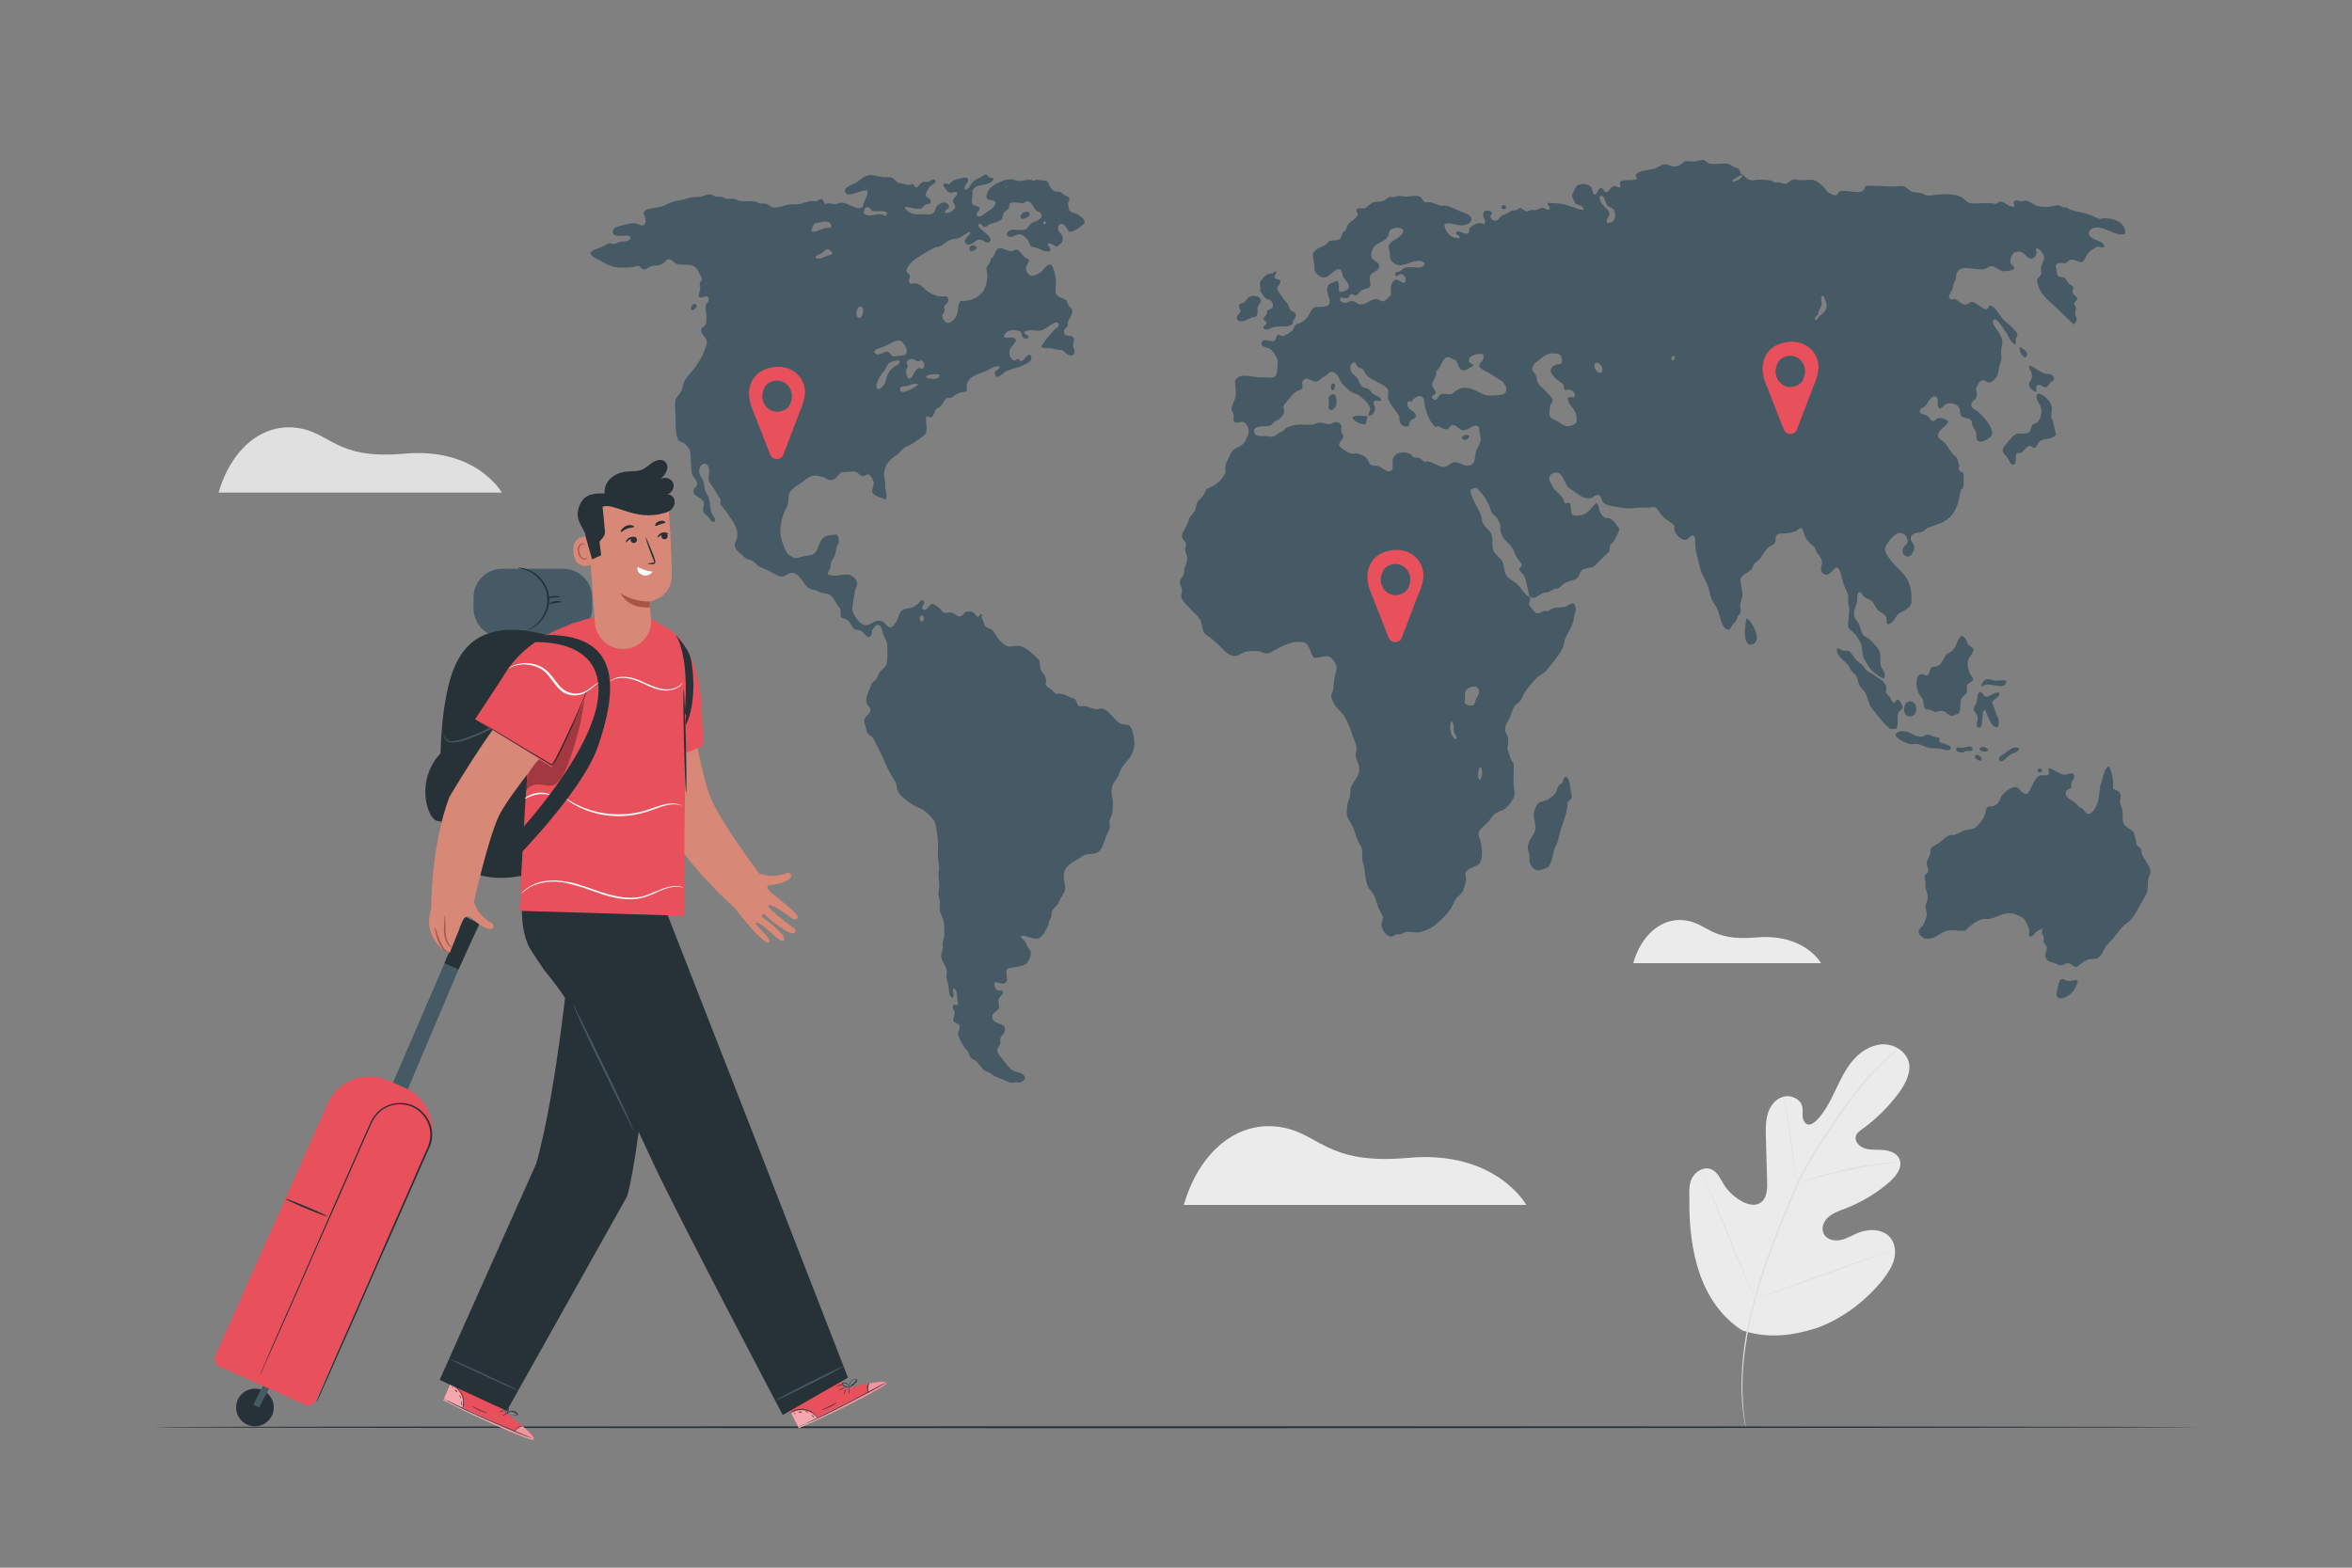 <?xml version="1.0" encoding="utf-8"?>
<!-- Generator: Adobe Illustrator 17.1.0, SVG Export Plug-In . SVG Version: 6.00 Build 0)  -->
<!DOCTYPE svg PUBLIC "-//W3C//DTD SVG 1.1//EN" "http://www.w3.org/Graphics/SVG/1.1/DTD/svg11.dtd">
<svg version="1.1" xmlns="http://www.w3.org/2000/svg" xmlns:xlink="http://www.w3.org/1999/xlink" x="0px" y="0px"
	 viewBox="0 0 750 500" enable-background="new 0 0 750 500" xml:space="preserve">
<rect x="0" y="0" width="750" height="500" fill="#808080" stroke="none"/>
<g id="Background_Complete">
	<g>
		<path fill="#EBEBEB" d="M377.5,384.3h109.2c0,0-9.7-17.6-37.8-15c-26.9,2.4-28.2-8.6-41.9-10C393.5,357.9,382.1,368.3,377.5,384.3
			z"/>
	</g>
	<g>
		<path fill="#EBEBEB" d="M520.8,307.2h59.9c0,0-5.3-9.6-20.7-8.2c-14.7,1.3-15.5-4.7-23-5.5C529.6,292.7,523.3,298.4,520.8,307.2z"
			/>
	</g>
	<g>
		<path fill="#E0E0E0" d="M69.7,157.1H160c0,0-8-14.5-31.2-12.4c-22.2,2-23.3-7.1-34.6-8.3C82.9,135.2,73.5,143.9,69.7,157.1z"/>
	</g>
	<g>
		<g>
			<path fill="#EBEBEB" d="M555.5,424.3c-13.5-8.8-16.9-25.7-16.8-41c0-2.6-0.3-5.2,0.8-7.5c1.2-2.3,4-3.9,6.3-2.8
				c1.9,0.8,2.8,3,3.9,4.8c1.5,2.4,3.7,4.3,6.2,5.6c1.7,0.8,3.7,1.3,5.3,0.3c2.2-1.3,2.4-4.3,2.3-6.8c-0.1-4.7-0.3-9.4-0.4-14.2
				c-0.1-2.5-0.1-5.1,0.6-7.5c0.7-2.4,2.4-4.7,4.9-5.4c2.4-0.7,5.5,0.6,6.1,3.1c0.2,1,0.1,2.1,0.1,3.2c0.1,1,0.6,2.2,1.6,2.5
				c1,0.3,2-0.5,2.8-1.2c2.6-2.6,4.3-6,5.9-9.3c1.6-3.3,3.1-6.7,5.5-9.6c2.3-2.8,5.6-5.1,9.3-5.4c3.7-0.3,7.6,1.9,8.7,5.4
				c1,3.5-1,7.2-3.2,10.2c-3.3,4.4-7.2,8.3-11.7,11.5c-0.8,0.6-1.7,1.2-1.9,2.2c-0.5,1.7,1.1,3.3,2.9,3.9c1.9,0.6,4,0.3,6,0.5
				c2,0.2,4.2,1,5,2.9c1.1,2.6-1,5.3-3.1,7.2c-4.2,3.7-9.1,6.6-14.3,8.6c-1.9,0.7-3.8,1.4-5.3,2.7c-1.5,1.3-2.4,3.6-1.4,5.4
				c1,1.8,3.3,2.3,5.3,1.9c2-0.4,3.7-1.5,5.6-2.3c3.5-1.4,8.1-1.3,10.4,1.7c1.5,1.9,1.7,4.7,1,7.1c-0.7,2.4-2.2,4.4-3.7,6.4
				c-5.5,6.7-12.6,12.1-20.7,15.1C571.3,426.1,563.7,427,555.5,424.3"/>
		</g>
		<g>
			<g>
				<path fill="#E0E0E0" d="M604.9,334.9c0,0-0.1,0.1-0.2,0.2c-0.2,0.2-0.4,0.4-0.7,0.7c-0.7,0.6-1.6,1.5-2.9,2.7
					c-2.4,2.3-5.9,5.9-9.6,10.7c-1.9,2.4-3.8,5.1-5.8,8c-2,2.9-4.1,6.1-6.2,9.5c-2.1,3.4-4.2,7.1-6.1,11c-0.9,2-1.8,4-2.6,6.1
					c-0.8,2.1-1.7,4.2-2.6,6.3c-3.4,8.6-6.4,16.9-8.5,24.6c-2.1,7.7-3.3,14.9-3.8,20.9c-0.5,6-0.2,11,0.1,14.3
					c0.2,1.7,0.3,3,0.5,3.9c0.1,0.4,0.1,0.8,0.1,1c0,0.2,0,0.3,0,0.3s-0.4-1.8-0.8-5.2c-0.4-3.4-0.7-8.3-0.2-14.4
					c0.4-6.1,1.6-13.2,3.7-21c2.1-7.8,5.1-16.1,8.5-24.7c0.9-2.1,1.7-4.3,2.6-6.4c0.8-2.1,1.7-4.1,2.6-6.1c1.9-3.9,4-7.6,6.1-11
					c2.1-3.4,4.3-6.6,6.3-9.5c2-2.9,4-5.6,5.8-8c3.7-4.8,7.2-8.3,9.7-10.6c1.2-1.2,2.2-2,2.9-2.6c0.3-0.3,0.6-0.5,0.8-0.7
					C604.8,334.9,604.9,334.9,604.9,334.9z"/>
			</g>
		</g>
		<g>
			<g>
				<path fill="#E0E0E0" d="M573.1,377.5c0,0-0.1-0.4-0.3-1.1c-0.1-0.7-0.3-1.7-0.5-3c-0.4-2.5-0.9-6-1.4-9.9
					c-0.5-3.9-1-7.3-1.5-9.8c-0.2-1.3-0.4-2.3-0.6-3c-0.1-0.7-0.2-1.1-0.2-1.1c0,0,0.1,0.4,0.3,1.1c0.2,0.7,0.4,1.7,0.7,2.9
					c0.5,2.5,1.1,6,1.6,9.8c0.5,3.8,0.9,7.3,1.3,9.9c0.2,1.2,0.3,2.2,0.4,3C573.1,377.1,573.2,377.5,573.1,377.5z"/>
			</g>
		</g>
		<g>
			<g>
				<path fill="#E0E0E0" d="M606,370.6c0,0-0.1,0-0.3,0.1c-0.3,0-0.6,0.1-1,0.1c-0.8,0.1-2.1,0.2-3.6,0.4c-3,0.4-7.2,1.1-11.7,2
					c-4.5,1-8.6,2-11.5,2.9c-1.5,0.4-2.6,0.8-3.5,1c-0.4,0.1-0.7,0.2-0.9,0.3c-0.2,0.1-0.3,0.1-0.3,0.1c0,0,0.1-0.1,0.3-0.1
					c0.3-0.1,0.6-0.2,0.9-0.4c0.8-0.3,2-0.7,3.4-1.2c2.9-0.9,7-2,11.5-3c4.6-1,8.7-1.6,11.8-1.9c1.5-0.2,2.7-0.3,3.6-0.3
					c0.4,0,0.7,0,1,0C605.9,370.6,606,370.6,606,370.6z"/>
			</g>
		</g>
		<g>
			<g>
				<path fill="#E0E0E0" d="M559.6,414c0,0-0.1-0.1-0.2-0.4c-0.2-0.3-0.3-0.7-0.6-1.2c-0.5-1-1.2-2.5-2-4.4
					c-1.7-3.7-3.8-8.9-6.1-14.6c-2.3-5.7-4.4-10.9-6-14.7c-0.8-1.8-1.5-3.3-1.9-4.4c-0.2-0.5-0.4-0.9-0.5-1.2
					c-0.1-0.3-0.2-0.4-0.2-0.4c0,0,0.1,0.1,0.2,0.4c0.2,0.3,0.3,0.7,0.6,1.2c0.5,1,1.2,2.5,2,4.4c1.7,3.7,3.8,8.9,6.1,14.6
					c2.3,5.7,4.4,10.9,6,14.7c0.8,1.8,1.5,3.3,1.9,4.4c0.2,0.5,0.4,0.9,0.5,1.2C559.6,413.9,559.7,414,559.6,414z"/>
			</g>
		</g>
		<g>
			<g>
				<path fill="#E0E0E0" d="M603.2,399c0,0-0.1,0.1-0.4,0.2c-0.3,0.1-0.7,0.3-1.3,0.4c-1.1,0.4-2.7,0.9-4.7,1.6
					c-3.9,1.4-9.4,3.3-15.3,5.5c-6,2.2-11.4,4.1-15.4,5.4c-2,0.6-3.6,1.2-4.7,1.5c-0.5,0.2-1,0.3-1.3,0.4c-0.3,0.1-0.5,0.1-0.5,0.1
					c0,0,0.1-0.1,0.4-0.2c0.3-0.1,0.7-0.3,1.3-0.4c1.1-0.4,2.7-0.9,4.7-1.6c3.9-1.4,9.4-3.3,15.3-5.5c6-2.2,11.4-4.1,15.4-5.4
					c2-0.6,3.6-1.2,4.7-1.5c0.5-0.2,1-0.3,1.3-0.4C603,399,603.2,399,603.2,399z"/>
			</g>
		</g>
	</g>
</g>
<g id="Background_Simple" display="none">
	<path display="inline" fill="#EBEBEB" d="M161.8,183.9c-13.7-36.1-3.4-80,24.9-106.2c28.3-26.2,72.8-33.2,107.8-16.8
		c23,10.8,40.8,29.9,59.2,47.4c18.4,17.5,39.4,34.3,64.5,38.3c38.6,6.2,76.4-19.3,115.4-16.1c29,2.4,55.8,22.1,66.8,49
		c11,26.9,16.3,64.3-2.7,86.3c-20,23.3-41.8,38.7-88.5,52.7c-65.5,19.7-143.6,16-208-7.2c-26.8-9.6-53.6-24.2-78.1-38.9
		c-13.3-8-22.3-25.4-33.3-36.3C178.8,225.3,162.9,199.3,161.8,183.9"/>
</g>
<g id="Floor">
	<g>
		<path fill="#263238" d="M701.3,455.2c0,0.1-146.1,0.3-326.3,0.3c-180.2,0-326.3-0.1-326.3-0.3s146.1-0.3,326.3-0.3
			C555.2,454.9,701.3,455,701.3,455.2z"/>
	</g>
</g>
<g id="Map_1_">
	<g>
		<g>
			<path fill="#455A64" d="M662.6,312.9c-0.3,1.5-1.3,3.2-2.6,4.3c-0.9,0.8-3.9,2.3-4.2,0.1c-0.1-0.6,0.6-3.5,0.8-4.1
				c0.7-1.7,1.5-0.6,2.7-0.4C660.5,313.2,661.6,312.1,662.6,312.9z"/>
			<path fill="#455A64" d="M654.6,134.3c0.4,1.5,0.7,2.9,1,4.3c-1.1,1.7-3.4,1.1-5,2c-0.8,0.4-1,2-1.7,2.2c-0.6,0.2-1.1-0.6-1.6-0.6
				c-1.5,0-2.2,3-4,2.2c-1,0.7,0,3.6-1.2,3.8c-0.9,0.2-1.4-1.2-1.9-2.1c-0.7-1-1.6-1.6-1.6-2.5c0-0.9,1.5-2.3,1.9-2.9
				c0.6-0.7,1.7-2.1,2.5-2.3c1.4-0.4,2.7,0.2,3.8-0.4c0.9-0.5,0.9-2.2,1.4-2.6c0.4-0.4,0.9-0.3,1.2-0.5c0.9-0.6,2-2.7,1.4-4.9
				c-0.3-1.4-2.2-2.9-1-4.5c1.8,0.2,4.2,2.4,4.5,4.5c0.1,0.8-0.3,1.7-0.2,2.6C654,133.1,654.4,133.7,654.6,134.3z"/>
			<path fill="#455A64" d="M655,121c-0.2,0.6-0.7,0.5-1.1,0.9c-0.4,0.4-0.9,1.5-1.4,1.6c-0.8,0.2-1.7-1-2.6-0.7
				c-1,0.3-0.4,1.2-0.7,2.2c-0.8-0.2-2.2-1.3-2.2-2.5c0-0.7,0.7-1.1,0.9-2c0.3-1.4-0.5-2.1-0.9-3.4c0-0.2,0.1-0.2,0.1-0.4
				c1-0.3,3,2,5.2,2.5C653.7,119.4,654.9,119.2,655,121z"/>
			<path fill="#455A64" d="M651.2,245.6c0.1,1-1.4,0.9-1.5,0.2C649.7,245.1,651,244.8,651.2,245.6z"/>
			<path fill="#455A64" d="M644.1,110.6c1,0.6,3.5,2.1,1.7,3.4C644.8,113.6,643.7,112,644.1,110.6z"/>
			<path fill="#455A64" d="M639.4,240.2c1.2-0.8,2.4-2.4,4.5-1.6c-0.4,1.5-2,1.5-3,2.2c-1,0.7-1.8,1.9-3.1,2.1
				c-0.1-0.2-0.2-0.4-0.4-0.5C637.4,241.1,638.6,240.7,639.4,240.2z"/>
			<path fill="#455A64" d="M636.6,217.1c1.2,0,2.3-0.4,3.2,0.1c-0.2,3.1-4.1,0.7-6.7,1.2c-0.6,0.1-0.7,0.6-1.3,0.4
				c0-1,1-2.1,1.9-2.2C634.4,216.5,635.5,217.1,636.6,217.1z"/>
			<path fill="#455A64" d="M637.6,220.9c0.1,1.7-1.8,1.9-2.4,3.2c0.8,1.6,1.2,3.7,2.1,5.2c0,0.9,0.2,2.2-0.3,2.6
				c-2.1,0.5-3.2-4-4-5.5c-1.6,0.4-0.1,6.4-2.2,5.6c-1-0.4,0-2.1-0.2-3.4c-0.2-1.2-1.2-1.4-1.2-2.3c-0.1-0.8,0.7-1.6,0.9-2.3
				c0.3-1.1,0.1-3.3,1.2-3.3c0.5,0,1.3,1.4,1.6,1.5C634.5,222.4,635.9,220.5,637.6,220.9z"/>
			<path fill="#455A64" d="M633.9,239.2c-0.4,0.9-2.5,0.5-2.7-0.4C631.6,237.9,633.7,238.2,633.9,239.2z"/>
			<path fill="#455A64" d="M631.9,242.2c-0.1,0.2-0.3,0.3-0.4,0.5c-0.8-0.3-1.6-0.5-1.8-1.5C630.2,240.2,631.9,241,631.9,242.2z"/>
			<path fill="#455A64" d="M629.1,239.1c-0.5,0.9-2.3-0.1-3,0.9c-1.1,0-2.1,0-2.4-1.1c0.3-0.9,1.3-0.3,2-0.4
				C627.1,238.4,628.8,237.3,629.1,239.1z"/>
			<path fill="#455A64" d="M614.7,286.1c0-1.1-0.6-2-0.7-3.2c-0.1-0.4,0.1-1,0-1.5c-0.1-0.8-0.4-1.4-0.3-1.8
				c0.1-0.8,0.9-0.9,1.1-1.6c0.3-1.1-0.4-1.3-0.4-2.7c0-1,0.6-1.4,1-2.7c0.2-0.6,0.2-1.7,0.4-2.1c0.3-0.5,1.4-1,1.8-1.2
				c1.6-0.9,2.8-2.6,4.4-3c0.4-0.1,0.9,0.1,1.2,0c0.9-0.2,2.1-1.1,3.4-1.5c1.2-0.3,2.3-0.2,3.3-0.9c1-0.7,2.5-2.6,2.9-3.7
				c0.5-1.3,0.3-2.5,1.2-2.9c0.4-0.2,0.9,0,1.3-0.1c0.5-0.1,1.5-0.7,1.8-1.1c0.7-0.8,0.8-2,1.6-2.8c0.6-0.6,1.6-1.4,2.4-1.8
				c0.4-0.3,1.2-0.5,1.6-0.5c1.4,0.1,2.1,2.6,3.7,2.1c0.6-0.2,1.1-1.6,1.6-2.5c0.7-1.3,1.3-2.9,2.6-3.3c1-0.3,2.2,0.5,2.8-0.6
				c0.1-0.8-0.5-1.2,0-1.7c1.2,0.1,3.2,2,5,2.1c1,0,2.8-1.3,3,0.5c0.1,0.8-0.7,1.4-0.9,2.2c-0.1,0.6,0.2,0.9-0.1,1.5
				c-0.8,0.4-1.7,0.6-1.7,1.7c0,1.4,1.6,2.1,2.7,2.8c0.7,0.5,1.3,1.3,1.6,1.6c0.3,0.2,0.8,0.3,1,0.5c0.7,0.5,1.1,1.7,2,1.7
				c1,0,2.1-1.6,2.7-3.1c0.7-1.8,0.7-3.9,1-5.8c0.1-0.6,0.5-1.2,0.6-1.8c0.4-1.7,0.9-3.9,2.1-4.5c1.2,1.6,1.6,4.6,1.4,7.1
				c0.8,0.7,2.3,0.5,2.4,2.2c0.1,0.6-0.2,1.3-0.2,2c0.1,1,0.7,1.9,0.8,2.8c0.2,1.6-0.2,3,0.4,4.2c0.8,1.5,2.4,1.5,3.4,3.1
				c0,1,0.3,1.4,0.5,2.2c0.1,0.4,0,1,0.1,1.2c0.3,0.8,1.2,0.9,1.5,1.6c0.2,0.3,0.1,1,0.3,1.6c0.3,0.9,1,1.6,1.4,2.5
				c0.5,0.9,1.2,1.8,1.3,2.5c0.2,1.2-0.5,2.1-0.7,3.1c-0.2,1.2,0,2.8-0.4,4.1c-0.5,1.5-1.6,2.9-2.6,4.8c-0.7,1.5-1.8,3.3-2.9,4.3
				c-0.6,0.6-1.4,1-2,1.6c-1,1-1.8,2.2-2.7,3.3c-0.9,1.2-2,2.1-2.8,3.1c-1,1.5-1.6,3.8-3.4,4.1c-1.1,0.1-2,0-3,0.5
				c-1.5,0.7-2.5,2.1-3.3,2.1c-0.8,0-1.5-1.1-2.3-1.2c-0.8-0.1-1.5,0.7-2.7,0.7c-0.5,0-0.7-0.3-1.4-0.6c-1.5-0.6-3.1-0.5-3.3-2.5
				c-0.1-1,0.6-1.5,0.5-2.5c0-0.9-0.8-1.2-1.1-2c0.2-0.8,0.2-1.9-0.5-2.5c0-0.8,0.1-1.3,0.4-1.7c-0.6,0.3-1.4,0.5-2,1
				c-0.7,0.5-1.3,1.8-2.1,1.6c-0.8-0.3-0.2-1.3-0.3-2.1c-0.1-0.6-1.2-3.1-1.7-3.6c-0.6-0.5-2.8-1.5-3.5-1.6
				c-3.2-0.6-5.2,1.4-7.7,1.7c-0.6,0.1-1.3-0.1-1.9,0c-2.1,0.4-4.3,2.4-5.6,3.7c-2.1,0.3-4.3-0.5-6.4,0.2c-2.2,0.8-3.4,2.9-6.7,2.3
				c-0.7-0.7-1.8-1-1.8-2.2c0-0.9,1.2-1.5,1.5-2.2c0.4-0.7,1.1-2.4,1.1-3.4c0-0.8-0.5-1.8-0.4-2.8
				C614.4,287.8,614.7,286.9,614.7,286.1z"/>
			<path fill="#455A64" d="M613,234.9c0.6-0.1,1-0.6,1.5-0.6c1.2-0.1,2.4,1.1,3.8,0.9c0.3,0.4,0.1,0.7,0.1,1.4
				c1.2,0.8,3.2,0.6,3.8,2.1c-0.9,1.1-2.2,0.3-3.4,0.1c-1-0.2-2.1-0.1-3.3-0.2c-1.4-0.2-2.7-1.1-4.1-1.3c-0.8-0.1-1.7,0.1-2.5,0
				c-0.9-0.2-4.3-1.7-4.4-2.8c0-1.1,1.5-1.5,3-1.2C609.4,233.4,610.6,235.3,613,234.9z"/>
			<path fill="#455A64" d="M615.8,226.5c-0.8-0.3-1.5-0.1-1.8-0.4c-0.7-0.5-0.6-2-0.8-2.8c-0.2-0.8-1.1-1.3-1.5-2.5
				c-0.7-1.7-1-5.4,0.8-5.8c0.7-0.1,1.4,0.5,1.9,0.4c1-0.3,0.8-1.8,1.6-2.5c0.5-0.4,1.3-0.2,1.9-0.5c0.7-0.3,1.2-1.1,1.6-1.7
				c0.4-0.6,0.8-1.6,1.3-2.1c0.6-0.5,1.2-0.5,1.7-1c1.3-1.2,1.4-2.9,2.5-4.4c0.9-1.3,2.3,1.2,2.5,2.2c0.5,0.8,1.5,1,1.9,1.8
				c-0.6,2.2-2.3,2.3-1.9,5.4c0.1,0.5,0.3,1.4,0.6,2.1c0.3,0.7,1.2,1.5,1.1,2c-0.1,0.9-1.6,0.9-1.9,1.8c-0.3,0.9,0,1-0.1,2.3
				c-0.4,1-1.6,1.2-1.9,2.5c-0.4,1.5,0.1,3.3-0.9,4.4c-0.7,0-1.4,0.7-2.2,0.6c-0.9-0.1-1.8-1.6-3.2-1.6c-0.5,0-1.2,0.4-1.7,0.4
				C616.8,227.2,616.4,226.7,615.8,226.5z"/>
			<path fill="#455A64" d="M609.1,223.7c2.6,0,2.6,4.8,0,4.8C606.5,228.6,606.5,223.7,609.1,223.7z"/>
			<path fill="#455A64" d="M605.3,223.1c0.3,0.1,1.5,1.9,1.4,2.5c0,0.9-1.1,0.8-1.4,2c-0.5,1.8,0.2,3.8-0.6,4.7
				c-0.5,0.3-1.3,0.2-2,0.2c-1.9-1.6-3.3-3.4-4.9-5.5c-0.6-0.8-1.3-1.4-1.6-2.2c-0.5-1.2-0.7-2.5-1.3-3.6c-0.5-1-1.5-1.7-2-2.7
				c-0.4-0.9-0.5-2-0.9-2.8c-0.4-0.8-1.1-1.1-1.6-1.7c-0.3-0.4-0.5-1-0.8-1.5c-1.3-1.8-3.8-2.8-3.9-5.5c0.5-0.7,1.1,0.3,2,0.5
				c0.6,0.1,1.4-0.1,1.8,0.1c0.9,0.4,1.6,2.1,2.6,3.1c0.6,0.5,1.3,0.9,1.8,1.5c0.6,0.6,1.1,1.5,1.5,1.8c0.7,0.5,1.6,0.8,2.5,1.5
				c1.2,0.9,3.3,1.8,3.6,3.7c0.1,0.5-0.2,1.2-0.1,1.6c0.1,0.6,0.8,0.9,1.2,1.5c0.5,0.7,0.6,1.7,1.3,1.8
				C604.5,224.2,604.6,223,605.3,223.1z"/>
			<path fill="#455A64" d="M557.1,197.3c0.9,0.3,3.8,4.6,3,7c-0.2,0.7-1.3,1.5-2.2,1.3c-2-0.4-1.6-5.8-1-8
				C556.8,197.5,556.9,197.4,557.1,197.3z"/>
			<path fill="#455A64" d="M489.1,259.5c0.1-1,0.7-2.6,1.3-3.2c0.9-0.8,2.2-0.8,3.2-1.3c0.8-0.5,1.9-1.3,2.5-2.2
				c0.5-0.8,0.5-1.6,0.9-2.2c0.3-0.4,0.9-0.5,1.2-1c0.3-0.4,0.2-1.2,0.7-1.7c1.4-0.7,1.8,2.4,2,4.5c0.1,0.7,0.4,1.4,0.3,1.7
				c-0.1,1-1,1.2-1.3,1.8c-0.1,2.7-0.9,5-1.7,7.2c-0.7,1.9-1.1,4-1.6,5.7c-0.2,0.6-0.6,1.1-0.8,1.6c-0.7,2.1-1,5.4-2.4,6.3
				c-0.5,0.3-2.3,0.9-2.9,0.9c-1.3,0-2.3-1.2-2.7-2.5c-0.2-0.7,0-1.4-0.1-2.2c-0.1-1-0.6-1.8-0.5-2.9c0.2-2.5,2.3-3.7,2.4-5.8
				C489.7,262.6,489,261.1,489.1,259.5z"/>
			<path fill="#455A64" d="M439.8,84.7c0.1,2.1-2.6,1.8-3,3.6c-0.2,0.8,0.3,1.9,0.2,2.6c-0.2,1.3-1.2,0.9-2.6,1.6
				c-0.7,0.3-1.3,1.6-2,1.7c-0.7,0.1-1.1-0.5-1.5-0.4c-0.7,0.2-0.4,1.1-1.4,1.3c-0.8,0.2-2.2-0.8-2.2,0.4c-0.1,0.8,1.2,1.2,2,1.1
				c0.6-0.1,1.1-0.6,1.7-0.6c1.2,0,2,1.1,2.8,1.1c1.8,0.1,3.5-1.9,5.3-1.7c0.8,0.1,1.3,0.8,1.9,0.7c1-0.1,1.8-1.5,2.6-2
				c-0.3-2.1,0-4.8,1.6-4.9c1.1-0.1,2.8,2.3,3,0c0.1-1-0.9-1.9-1.5-1.8c-0.6,0-1.4,1.4-1.8,0.2c0-1.1,1.1-0.8,1.6-1.1
				c0.4-0.2,0.7-0.8,1.2-1c2.4-1,5.8,1,6.7-1.5c-2.2-2.2-5.8,0.8-8.3,0.6c-1-0.1-2.4-1-2.8-2.2c-0.1-0.4,0-0.9-0.1-1.6
				c-0.1-0.8-0.4-1.6-0.4-2.1c0.1-2.2,4.7-2.6,4.7-5.4c-0.9-1-3.5-0.8-4.3,0.2c-0.3,0.4-0.3,1.2-0.7,2c-0.9,1.7-3.9,1.9-4.8,3.9
				c-0.2,0.5-0.6,1.7-0.4,2.5C437.6,83.2,439.8,83.5,439.8,84.7z M415.5,204.8c-2.9-0.5-6,0.9-8,2c-1.2,0.6-2.3,1.5-3.4,1.6
				c-1,0.1-1.9-0.6-2.9-0.7c-1.2-0.2-2.8,0-4,0.2c-1.2,0.3-2.2,1.3-3.3,1.3c-2,0.2-3.9-2.1-5.1-3.3c-0.8-0.7-1.5-1.3-2.2-2
				c-0.8-0.7-1.8-1.2-2.4-1.8c-0.8-0.9-0.8-2.6-1.2-3.8c-0.5-1.5-2-2.5-3.2-3.9c-0.9-1-2.8-2.6-3.1-3.9c-0.1-0.7,0.2-1.5,0.2-2.2
				c-0.1-1.1-0.7-1.7-0.7-2.5c0-1.1,1.1-1.9,1.3-2.8c0.1-0.5,0.1-1.1,0.2-1.7c0.3-1.2,1-2,0.8-3.8c-0.1-0.7-0.6-1.4-0.6-2.3
				c0-0.6,0.4-1,0.3-1.6c-0.1-1-1.2-1.3-1.3-2.5c-0.1-1.2,1-2.3,1.6-3.7c0.3-0.6,0.5-1.6,0.7-2.1c0.6-1,1.5-1.6,1.9-2.6
				c0.3-0.8,0.4-1.9,0.7-2.5c0.4-0.7,1.1-1.1,1.8-2.1c0.6-0.8,0.8-1.7,1.2-2.1c0.5-0.4,1.3-0.6,1.8-0.9c1.9-1,3.3-2.4,4.2-4.5
				c-0.3-2,0.1-2.8,0.8-4.2c0.6-1.3,1.1-2.5,2.1-3.2c1.3-0.9,2.5-0.9,3.4-2.6c0.4-0.8,1.1-2.2,1.1-3.1c0-1.2-1-2.8-1.9-2.9
				c-0.9-0.2-2.3,0.8-2.9-0.4c-0.2-0.4,0.1-1.3,0-1.7c-0.1-0.8-0.7-1.4-0.7-2c0-1.2,0.9-2.4,1.2-3.7c0.4-1.8,0-3.2-0.1-5.3
				c1.4-2.7,4.6-1.4,7.8-1.1c0.5,0,1-0.1,1.5-0.1c1.9,0.1,3.4,0.7,4-1.2c0.2-0.7,0.4-3.5,0.3-4.2c-0.2-0.8-1.5-3-2.1-3.4
				c-1-0.8-2.5-0.4-3.1-1.8c0.5-2.4,2.7-0.4,4.1-1c0.7-0.3,0.6-1.7,1.2-2c0.4-0.2,1,0.5,1.5,0.5c0.5,0,2.3-1.1,2.8-1.5
				c0.7-0.5,0.9-1.6,1.4-2.1c0.4-0.3,0.9-0.3,1.3-0.5c0.9-0.4,2-1.4,2.6-2.2c0.8-1.2,1.2-2.7,2.2-2.9c1.4-0.3,4.5,0.3,4.7-1.5
				c0.2-1.7-1.3-3.1-0.7-4.9c0.4-1.5,1.5-1.2,3.1-2.1c0.7,0.6,0.5,2.5,0.6,3.6c0.9,0,2.9-0.3,3.1-1.4c0.2-1.3-1.4-2.6-1.7-3.3
				c-0.4-0.8-0.5-2.3-1.2-2.5c-1.6-0.4-3.1,2.6-5,2.6c-1.3,0-2.6-1.2-3-2.3c-0.2-0.7,0-1.3-0.1-2c-0.1-1-0.6-2-0.4-3.4
				c0.8-1.6,2.6-1.9,3.9-2.7c0.5-0.3,0.9-1,1.4-1.2c0.9-0.4,2.3,0,3.2-0.6c0.6-0.4,0.4-1.1,0.8-1.8c0.3-0.5,0.9-0.8,1.2-1.3
				c0.2-0.4,0.3-1,0.5-1.4c0.9-1.3,2.5-1.8,3.2-3.2c0.3-0.6-0.5-0.8-0.3-1.7c0.3-0.9,1.6-0.2,2.3-0.4c1-0.2,2-1.7,3.1-2
				c1.2-0.3,2.4-0.1,3.5-0.6c0.6-0.3,1.2-1,1.8-1.1c0.2,0,0.8,0.1,1.1,0.1c0.4,0,0.8-0.3,1.3-0.4c0.8-0.1,1.7,0.2,2.7,0.2
				c1.6,0,3.2-0.6,4.5,0.1c0.7,0.4,0.6,1.3,1.5,1.7c0.5,0.2,1.1-0.1,1.7,0c1,0.1,2,0.9,3.4,1.1c0.5,0.1,1-0.1,1.4,0
				c1.5,0.2,3.1,1.1,4.5,1.7c1.2,0.5,3.7,1.1,3.8,2.5c0.1,1.6-2.2,2.1-3.2,2.1c-1.6,0-3.7-1.1-5.4-0.5c0,2.8,2.5,4.9,4.8,4.5
				c0.2-1.3-1.3-0.6-1.1-1.8c1-0.9,2.2,0.6,3.7,0.4c0.6-0.2,0.5-1.2,0.6-1.8c1.2-0.9,2.7-2.2,4.6-1.2c0.1-0.2,0.2-0.4,0.4-0.5
				c0.1-1.3-1.2-2.1-0.5-3.3c0.4-0.9,2.3-0.6,2.6,0.1c0.1,0.8-0.5,0.7-0.4,1.5c0.4,1,1.2,1.1,1.6,1.1c1-0.1,1.2-1.1,2.1-1.7
				c0.4-0.2,0.9-0.3,1.4-0.5c0.6-0.3,1.1-0.8,1.5-1c0.3-0.1,0.9,0,1.3-0.1c0.6-0.2,1.2-0.7,1.7-0.7c0.6,0,1.1,0.9,1.8,1
				c0.4,0.1,0.9-0.3,1.5-0.4c0.5-0.1,1,0.1,1.4,0c1-0.2,1.6-0.8,2.5-0.7c0.6,0,1.5,1,1.9,0.5c0.7-0.8-0.9-1.4-0.4-2.1
				c1.6,0.1,3.2,0.1,4.8,0.4c2.3,0.4,4.5,1.8,6.6,1.8c-0.2-1.7-1.8-1.2-2.6-2c-0.2-0.2-1.1-2-1.1-2.6c0-0.3,1.2-2.6,1.4-2.9
				c0.9-1,3.9-1,4.7,0.4c0.6,0.9,0.4,2.4,1.2,2.3c0.7,0,1.1-2.2,1.9-2.2c0.7,0,1,1.4,1.7,1.4c0.8,0,1.4-1.9,2.6-2
				c0.6,0,0.8,0.4,1.7,0.5c0.6-0.5-0.2-1.1,0.1-1.8c1.1-1,3.8-0.2,5.2-0.9c0.4-0.6-0.5-1-0.1-1.6c1.3-1.1,3.4-1.2,5.5-1.6
				c1.3-0.3,2.5-1.4,3.6-1.5c1.1-0.1,2.1,0.8,3.1,0.7c0.6,0,1.3-0.2,1.8-0.5c0.6-0.3,1-0.9,1.5-1.1c0.9-0.3,2,0.1,3.1,0
				c1.1-0.1,2.1-0.6,2.9-0.5c0.7,0.1,1.3,1.1,2,1.2c2.2,0.4,4.4-0.4,6.3,0.2c0.4,0.1,0.7,0.6,1.1,0.7c1.3,0.6,2.2,0.4,2.5,2.3
				c1,0.4,1.6,1.6,2.9,2c0.8,0.3,1.6-0.1,2.6-0.1c1.2,0,2.8,0.1,3.8,0.2c0.6,0.1,1.1,0.6,1.6,0.7c0.4,0.1,1-0.1,1.4,0
				c0.6,0.1,1.2,0.4,1.7,0.4c1.1,0,1.9-1.2,2.8-1.4c0.5-0.1,1.1,0.2,1.5,0.2c1.7,0.2,3.7-0.3,5.1,0.1c0.8,0.2,2,1.2,2.9,2
				c0.6,0.6,1,1.4,1.5,1.8c0.5,0.4,1.9,1.1,2.5,1c0.7-0.1,0.7-1,1.3-1.3c2-0.5,5.6,0.8,7.3-0.1c0.6-0.4,0.5-1.2,1-1.6
				c3.1-0.2,6.1,0.2,9,0.2c1,0,2.1-0.3,3-0.1c1,0.2,1.7,1.4,2.8,1.8c0.7,0.3,1.9,0.1,2.9,0.4c0.7,0.2,1.2,0.6,1.7,0.7
				c1.1,0.2,2.1-0.1,3.2-0.2c2.3-0.2,5.4-0.4,7.7,0.7c1.2,0.6,1.7,1.8,3.1,2c1.9,0.3,4.8-0.2,6.7,0c0.5,0,0.9,0.3,1.2,0.2
				c0.6-0.1,1-0.7,1.8-0.7c1,0,2.6,1.9,4.1,1.6c0.6-0.5-0.5-1.2,0.1-1.7c0.6-0.6,1.4,0,2.3,0c0.5,0,1.1-0.3,1.5-0.2
				c1.1,0.1,2.2,1.3,3.6,1.7c1.1,0.3,2.6,0.4,4,0.2c1-0.1,1.8-0.5,2.8-0.4c0.5,0.1,0.9,0.5,1.3,0.6c0.4,0.1,0.9,0,1.2,0.1
				c0.3,0.1,0.7,0.5,1,0.6c1.9,0.7,4.4,1,6.4,1.7c1.2,0.4,2.4,1.3,3.4,1.3c0.5,0,0.9-0.3,1.5-0.2c3.1,0,6.7,1.6,6.4,5
				c-3.6,1-6.6-3-10.4-1.8c-0.6,0.2-1.3,1-1.2,1.7c0.1,2.1,4.6,2,5,4.1c-0.7,0.7-1.5,0-2.1,0.1c-0.9,0.1-2.5,1.3-3.1,2
				c-0.7,0.8-1.3,2.8-2,2.9c-0.9,0.2-2.3-1.1-3.7-0.7c-0.5,0.1-1,0.9-1.4,1c-1.1,0.3-2.6-0.7-3.3,0.9c0.4,1.1,0.1,2.7,0.9,3.3
				c0.5,0.4,1.1,0.1,1.7,0.4c0.7,0.3,1.1,1.4,1.7,2c0.5,0.5,1.1,0.5,1.3,1.1c0.1,0.9-0.3,1-0.2,1.6c0.2,1,1.5,1.3,1.5,2
				c0,0.9-0.8,0.7-1,1.6c-0.1,0.6,0.5,0.7,0.6,1.5c0,0.5-0.3,1-0.3,1.6c0,0.8,0.6,1.4,0.5,2.1c-0.1,0.6-0.5,1.1-0.9,1.4
				c-2-1.5-3.7-3.6-5.8-5.5c-2.2-2-5.6-4.4-5.9-8.6c0-0.6,1.1-1.1,1.3-2.1c0.1-0.4-0.1-0.9-0.1-1.5c0.1-1.4,1.1-2.8,1-3.7
				c0-0.9-1.5-2.7-2.3-2.9c-0.6,0.4,0,1.1-0.1,1.7c-0.1,0.7-0.9,1.6-1.5,1.7c-1.9,0.2-2.2-3-5.2-2.1c-0.8,0.2-1.9,1.7-1.6,3.4
				c0.1,0.5,1.3,1.1,1.2,1.8c-0.1,0.7-2.8,0.9-3.4,0.9c-1.6-0.2-2.5-1.6-4-1.6c-0.7,0-1.4,0.7-1.9,0.9c-3.2,0.7-8-1.9-9.1,1.5
				c-0.2,0.5-0.1,1.1-0.2,1.6c-0.2,0.7-0.7,1.3-0.8,1.7c-0.1,0.4-0.1,1.1-0.3,1.7c-0.2,0.5-2.1,2.6-0.4,3.2c0.4,0.1,0.6-0.2,1.1-0.1
				c0.9,0.1,2.3,1.8,3.4,1.8c0.6,0,1.5-0.8,1.9-0.9c0.9-0.1,1.6,0.7,2.4,1.1c0.7,0.4,1.7,1.3,2.3,1.2c1-0.1,0.5-0.9,1.4-1.2
				c1.8,0.6,2.6,2.9,4.3,4.7c0.6,0.6,1.5,1.2,2.4,2.1c0.5,0.5,1.9,1.8,1.9,2.5c0.1,0.6-0.4,0.8-0.5,1.4c-0.2,0.7,0.2,1.3-0.2,1.8
				c-1.6-0.7-2-2.7-3.2-4.3c-0.4-0.6-0.9-1.3-1.5-2.2c-0.3-0.4-1.4-1.8-2-1.5c-1.3,0.6,0.7,2.9,1,3.4c0.7,1.1,1.6,2.5,1.6,3.7
				c0,0.7-0.4,2.1-0.4,3.3c0,0.8,0.2,1.6,0.1,2.3c-0.1,0.7-0.5,1.5-0.7,2.3c-0.2,0.9-0.3,2-0.5,2.6c-0.4,1.1-1.7,2.4-2.7,2.5
				c-0.8,0-1.2-0.8-2-0.7c-1.3,0.1-1.5,1.5-2.2,2.6c0.1,1.2,0.4,1.6,0.2,2.5c-0.3,1.3-1.8,1.5-1.7,2.8c0,1.2,1.4,1.4,2,2
				c0.9,0.7,2.5,2.4,3.4,3.7c0.6,0.9,1.4,2.5,1.3,3.4c-0.1,1.2-3,2.9-4.2,2.5c-1.1-0.4-0.8-1.7-1-2.9c-0.2-0.9-0.8-1.3-1.1-2.1
				c-0.2-0.4-0.1-1-0.3-1.5c-0.6-1.2-1.7-0.6-3-1.4c-0.8-0.5-0.6-1.6-0.9-2.6c-0.4-1.3-2.3-1.9-3.8-1.6c-1.1,0.3-1.4,1.4-2.5,1.6
				c-1.5-1.1,0.3-3.7-1.5-3.9c-1.4-0.2-2.3,2.4-3.2,3.2c-0.6,0.5-1.6,0.6-1.6,1.3c-0.1,1.4,1.2,1.1,2.2,1.6c1,0.5,1.1,1.8,1.9,1.8
				c0.7,0.1,1.2-0.9,1.9-1c1.3-0.1,2.3,0.5,3.1,1.1c-0.5,1.5-3.3,2.6-3.3,4.5c0,1.1,1.1,1.3,1.9,2.1c0.7,0.6,1.7,2.4,2.7,3.7
				c0.4,0.5,1.1,0.9,1.3,1.2c0.5,0.8,0.4,1.8,0.9,2.3c0.1,0.7-0.3,0.8-0.2,1.5c0.3,0.9,1.4,0.7,1.6,1.6c-0.2,2.1,0.5,4.1-0.9,4.9
				c-0.7,3.8-1.4,6.8-3.6,8.8c-1.9,1.9-4.5,2.4-6.9,3.3c-0.6,0.2-1.1,1-1.6,1.2c-1.4,0.6-3.8,0.2-3.9,2.2c-0.1,1,1,1.6,1.1,2.6
				c0.1,1.5-1,3.1-1.8,3.2c-0.6,0.1-1.9-0.4-1.9-1.7c-0.1-1.5,1.5-2.1,1.6-2.9c0.2-1.6-1.1-3.1-2.7-2.9c-1.4,0.1-4.4,3.4-4.5,5.2
				c-0.1,1.3,2.2,4.1,3,4.9c2.9,3,5.9,4.9,5.4,12.3c-0.7,1.9-2.5,2.3-4,3.3c-1.1,0.8-1.6,3.2-3.5,3.4c-0.7-0.3-0.3-1.7-0.5-2.3
				c-0.3-0.9-1.7-1.3-2.7-2.2c-0.7-0.7-1.1-1.9-1.6-2.6c-0.7-0.8-1.8-1-2.7-1.6c-0.5-0.4-1-1.6-1.5-1.6c-0.9,0-0.6,1.1-0.8,2.8
				c-0.2,1.7-1.3,3-0.9,5c0.1,0.8,1,1.5,1.4,2.3c0.7,1.4,0.8,3,1.5,3.8c0.5,0.5,1.3,0.6,1.8,1.1c1.1,0.9,3,2.9,3.4,4.1
				c0.4,1.3,0,2.8,0.3,4.2c0.3,1.6,2.1,2.7,1,4.3c-1-0.2-1.8-1-2.7-1.6c-1.4-1-2-1.9-3-3.7c-0.3-0.5-0.7-1-0.8-1.5
				c-0.4-1.1-0.3-2.3-0.6-3.7c-0.3-1.2-1.4-3-2.3-3.9c-0.7-0.8-2-1.3-2-2.5c-0.1-1.6,0.5-3.6,0.4-5.5c0-0.4-0.3-0.8-0.3-1.3
				c-0.1-0.9,0.1-2.1-0.1-2.9c-0.2-0.8-0.6-1.5-0.9-2.2c-0.3-0.7-0.6-1.4-0.8-2.3c-0.4-1.4-0.9-4.2-1.8-4.3c-1-0.1-2,2.3-3.4,2.3
				c-0.7,0-1.6-0.6-1.7-1.5c-0.1-0.8,0.3-1.5,0.3-2.3c0-1.6-1-2.3-1.7-3.4c-0.3-0.5-0.4-1.1-0.6-1.5c-0.5-0.7-1.4-1-1.9-1.7
				c-0.6-0.7-1.2-1.6-1.4-2.2c-0.4-1-0.5-2.2-1.1-2.3c-0.6-0.1-1.2,0.9-1.8,1.1c-0.6,0.2-2.2,0.6-2.8,0.6c-2.1,0.2-3.7-0.5-3.5,2.5
				c-0.3,1.3-1.5,1.3-2.3,2c-1,0.8-1.7,2.4-2.8,3.7c-0.5,0.6-1.3,1-1.7,1.6c-0.4,0.5-0.5,1.3-0.9,1.7c-1.1,1.2-2.7,1.3-3.5,3.1
				c0,2,0.8,3.6,0.6,5.5c-0.1,0.9-0.6,1.7-0.7,2.6c-0.1,0.8,0.3,1.6,0.1,2.5c-0.1,0.4-0.5,0.7-0.8,1.2c-0.3,0.5-0.4,1.1-0.6,1.5
				c-0.3,0.5-0.9,0.9-1.2,1.4c-0.5,0.7-0.6,1.3-1.1,1.4c-2.2,0.4-2.8-4.7-3.8-6.9c-0.5-1-1.4-1.9-1.8-3.1c-0.5-1.4-0.7-3.1-1.4-4.7
				c-0.6-1.3-1.5-2.7-1.9-4.1c-0.4-1.2-0.7-2.6-1-3.9c-0.4-1.4-0.8-3.1-0.8-4.2c-0.1-1.6,0.3-2.6-0.8-3.2c-1,0.3-1.4,1.5-2.6,1.5
				c-1.1,0-4-2.3-3.2-4.3c-0.7-1.2-2.5-1.9-3.9-3.3c-0.8-0.8-1.5-2.8-2.9-2.9c-0.4,0-0.9,0.2-1.2,0.2c-0.9,0.1-2.4-0.1-3.4,0
				c-1.2,0.1-2.7,0.4-4.3,0.2c-1-0.1-2.2-0.4-3.3-0.5c-1.3-0.2-3-0.5-3.8-1.4c-0.5-0.5-0.6-2.1-1.4-2.3c-0.9-0.3-1.5,0.6-2.3,0.9
				c-1.9,0.5-3.4-0.5-4.7-1.5c-0.9-0.7-1.7-1.1-2.4-1.6c-1.6-1.2-1.8-5-4.2-5c-0.8,0-2.1,0.6-2.2,1.7c-0.1,0.8,0.8,2.2,1.1,2.8
				c1.1,1.9,3.3,2.7,3.9,5.3c0.4,0.2,1.3-0.4,1.7,0.1c0.4,1.1,0,3.2,0.9,3.7c4.2,0.8,5.5-2,7.4-3.9c1.1,0.9,0.7,1.6,1.1,2.6
				c0.4,1,1,1.7,1.7,2.1c0.5,0.2,1.2,0,1.9,0.4c0.5,0.2,2.5,2.5,2.6,3.3c0.1,0.7-1.3,3.2-1.7,3.8c-0.4,0.6-1,0.9-1.2,1.5
				c-0.1,0.4-0.1,1.3-0.2,1.6c-0.2,0.5-1.1,1.1-1.6,1.7c-0.6,0.6-1.2,1.1-1.7,1.6c-0.6,0.6-1,1.4-1.7,1.7c-1.4,0.6-2.7,0.3-3.8,1.2
				c-0.7,0.6-0.7,1.9-1.6,2.6c-0.9,0.7-2.5,0.7-3.9,1.5c-0.9,0.5-1.4,1.4-2.1,1.7c-0.3,0.1-0.7,0-1,0.1c-0.7,0.2-1.3,0.8-1.9,1
				c-0.5,0.2-1,0.1-1.5,0.2c-1.6,0.5-3,2.5-4.6,1.3c-0.7-2.1-0.9-4.7-1.7-6.5c-0.4-0.9-1.3-1.2-1.6-2.2c0-0.8,0.7-0.6,0.8-1.2
				c-0.3-1.3-1.3-1.9-1.9-3.1c-0.3-0.5-0.5-1.3-0.8-2c-1.2-2.1-3.6-3.2-4.1-5.9c-0.1-0.7,0-1.3-0.1-1.8c-0.2-0.9-0.7-1.9-1.2-2.6
				c-0.4-0.5-1.2-0.9-1.6-1.7c-0.3-0.5-0.4-1.3-0.6-1.8c-1-2.3-2.5-4.3-4.1-5.9c-0.8,0.1-1.7,0.2-2.1,0.9c0.4,1.6,1.1,3,1.7,4.3
				c0.6,1.2,1.5,2.5,1.9,3.9c0.2,0.5,0.1,1.2,0.3,1.7c0.6,1.9,2.7,2.5,3.1,4.8c0.3,1.5-0.1,2.5,0.3,4.1c0.4,1.4,2.1,2.3,2.9,3.7
				c0.6,1.1,0.6,2.7,1,3.8c0.6,1.6,2.3,2.3,3.6,3.3c1.1,1,1.9,2.4,2.9,3.4c0.5,0.6,1.3,0.7,1.4,1.4c0.2,0.8-0.3,1.1-0.4,1.8
				c0.8,1,1.5,2.8,2.9,2.9c0.5,0.1,1.2-0.6,2-0.7c0.4-0.1,0.9,0.1,1.2,0c0.5-0.1,1-0.7,1.6-0.9c1-0.3,2.3-0.2,3.6-0.4
				c1.2-0.2,2.1-1.5,3.1-1.1c1.1,1.4,0.3,3,0,4.3c-0.1,0.5-0.1,1-0.2,1.4c-0.6,2.2-2,3.8-2.7,5.8c-0.2,0.6-0.2,1.3-0.4,2
				c-0.8,2-2.3,3.9-3.6,5.5c-0.7,0.9-1.3,1.7-2,2.5c-0.7,0.7-1.6,1.1-2.5,1.8c-1.6,1.4-3.3,3.5-4.5,5.4c-0.4,0.7-0.7,1.6-1.1,2.2
				c-0.7,0.9-1.7,1.3-2.2,2.2c-0.4,0.7-0.7,1.9-1.2,3.2c-0.6,1.4-1.7,2.4-1.5,4.3c0.1,0.7,0.6,1.2,0.8,2c0.3,1.3,0.1,2.4-0.1,3.8
				c0.6,1.7,1,3.6,2,4.7c0.1,2.5-0.2,4.9,0,7c0.1,1.3,0.5,2.3,0.1,3.6c-0.4,1.1-1.9,3-2.8,3.7c-1,0.7-2.4,0.9-3.5,1.8
				c-0.7,0.6-1.3,1.7-2,2.5c-1.2,1.2-2.9,2.3-3,3.6c-0.1,0.7,0.5,1.8,0.6,2.5c0.4,1.8,0.8,4.4,0.1,6.4c-0.7,2.1-4.5,1.7-4.9,3.9
				c-0.1,0.7,0.3,1.2,0.2,2c0,0.6-0.7,2.9-1,3.6c-0.5,1-1.5,1.5-2.1,2.3c-0.8,1.1-1.3,2.7-2.1,3.8c-1.2,1.6-2.8,3.2-4.4,4.5
				c-1.4,1.2-3.8,2.4-5.9,2.6c-1.2,0.1-2.6-0.4-3.9-0.1c-0.5,0.1-1,0.6-1.6,0.7c-0.4,0.1-0.7-0.1-1.1,0c-0.6,0.1-1.2,0.7-1.8,0.7
				c-1.3,0-3-1.9-3.1-3.8c0-0.7,0.5-1.4,0.5-2.1c0-0.8-0.8-1.8-1.4-3.2c-0.6-1.4-0.8-2.9-1.4-4c-0.6-1.2-1.5-1.8-1.9-2.7
				c-0.9-1.9-1-4.1-1.3-6.4c-0.1-0.7-0.5-1.5-0.6-2.5c-0.1-1.1,0.1-2.4-0.1-3.3c-0.2-0.7-0.8-1.5-1.2-2.3c-0.7-1.6-1.2-3.7-1.8-4.9
				c-0.6-1.2-1.7-2.4-1.8-3.7c-0.1-0.9,0.1-2.6,0.2-3.4c0.1-0.9,0.6-1.5,0.8-2.5c0.1-0.6,0-1.3,0.1-2c0.5-2.8,3.1-3.8,2.8-7.2
				c-0.1-1.4-1-2.2-1.1-3.8c-0.1-0.8,0.3-1.4,0.3-2.2c0-1-0.7-2.6-1.1-3.6c-1-2.7-1.7-5.2-3.2-7.2c-0.8-1.1-1.9-1.9-2.6-2.9
				c-0.5-0.8-1.2-2.4-1.2-3.1c0-0.7,0.4-1.1,0.6-1.8c0.2-0.9,0.2-2.6,0.5-4.1c0.1-0.7,0.7-2.2,0.6-3.3c-0.1-1-1.4-3-2.5-3.3
				c-1.4-0.4-2.9,0.5-4.7,0.4C417.6,208.3,417.8,205.2,415.5,204.8z M472,248.8c0.5-0.9,1.1-3.4,0-4.1c-0.1,0-0.1,0-0.2,0
				C471.4,245.8,470.9,248.2,472,248.8z M470.6,223.1c0.3-0.8,1.2-1.7,1-2.8c-0.3-2.4-4-1.2-4.4,0.5c-0.3,1.1,0.2,2-0.2,3.2
				c0.4,0.9,1.4,1.1,2.7,1C470.4,224.6,470.3,223.9,470.6,223.1z M464.4,235.8c0.4-0.9-0.6-1.5-0.8-2.5c-0.2-1.1,0.2-2.5-0.6-3.1
				c-0.1,0-0.2,0-0.3,0C461.9,232.3,462.9,235.6,464.4,235.8z M534.1,113.8c-0.4-0.9-1.5,0.3-1,1.1C533.8,115,534,114.5,534.1,113.8
				z M510.3,118.9c1.7-0.4,0-3.6-1.2-3.2C507.4,116.2,509.1,119.1,510.3,118.9z M502.7,134.7c0.5-4.3-2.3-4.6-2.8-7.6
				c0.2,0,0.1-0.4,0.3-0.4c0.7-0.4,1.7,0.6,2-0.4c0-1.5-1.5-2.5-3.1-1.8c-0.4-0.4-0.5-1.2-0.6-2c-1.2-0.8-4-2.6-4-4.3
				c0-1.4,1.5-2.1,3.2-2.1c0.7-0.6,0.3-2.6-0.4-3.1c-2.6-0.7-4.1-0.2-5.7,1.2c-0.8,0.7-1.7,1.2-2.1,1.6c-0.4,0.4-1,1.4-0.9,2
				c0.1,0.8,1,1.2,1.3,2.2c0.2,0.5,0.1,1.2,0.3,1.6c0.4,1.2,1.6,2,2.5,2.9c0.6,0.7,2.3,2.2,2.4,3.1c0,0.7-0.5,0.9-0.7,1.6
				c-0.2,0.7-0.4,2.4-0.3,3.1c0.2,1.3,1.4,1.4,2.4,2c1.1,0.6,2.1,1.6,3.2,1.6C500.8,136,502.1,135.5,502.7,134.7z M478.7,125.9
				c2.8-0.6,1.5-3.4,0.1-4.4c-1.1-0.8-2.3-1.4-3.6-2.3c-0.7-0.5-3.5-1.5-3.5-2.6c0-1.2,2-1.5,1.2-3.6c-1.4-0.4-4.7,0.2-4.5,2.1
				c0.1,1.1,1.2,0.5,1.4,1.6c-1,0.4-2.2,1.6-3.3,1.4c-1.3-0.2-1.6-2.1-2.2-3.2c-1,0-1.6-1.1-2.8-1c-1.2,0.2-1.8,2.3-2.5,3.3
				c-0.3,0.6-0.8,0.8-1,1.3c-0.1,0.3,0,0.8-0.1,1.2c-0.4,1.4-1.3,1.9-1.2,3.1c0.1,1.1,1.1,1.5,1.1,2.5c-0.1,0.9-1.3,0.5-1.2,1.6
				c1.8,1.8,1.9-0.9,2.9-1.2c0.7-0.3,2.2,0.2,3.2,0c0.8-0.2,1.4-1.1,2.2-1.5c0.5-0.2,1.2-0.5,1.9-0.5c3.3-0.2,5.4,2.4,8.2,2.5
				C476,126.1,477.7,126.1,478.7,125.9z M472.1,140.4c0.1-1.3-0.4-2.3-0.5-4.2c-1.9-1.4-3.3,1.3-5.2,1c-1.2-0.2-2-1.8-3.3-1.6
				c-0.7,0.1-1,1.2-1.7,1.3c-1.5,0.3-2.1-1.4-3.7-0.7c-2.2-2-3.2-5.3-3.7-9c-1.2-1.9-3-0.4-3.9,0.9c-0.5,0-1.2-0.4-1.3,0.4
				c-0.4,2.3,2.7,2.5,2.7,4.1c0,1-1.2,0.9-1.7,1.6c-0.6,0.7-0.2,1.4-0.9,1.8c-2,0.3-2.7-1-2.7-3.2c-0.9-1.6-2-2.7-2.8-4.1
				c-0.3-0.5-0.7-1.2-0.8-2c-0.1-0.6,0.2-1.3,0.1-2c-0.2-1.2-2-2.1-3.2-2.7c-1.2-0.7-2.7-1.3-3.6-2.2c-0.6-0.6-0.9-1.7-1.4-2.1
				c-0.5-0.3-1-0.3-1.4-0.6c-0.6-0.5-0.5-1.3-1.2-1.5c-0.4-0.2-1,0.5-1.2,0.9c-0.5,2.7,1.3,2.9,2.1,4.1c0.6,0.8,0.9,2,1.4,2.6
				c0.6,0.6,1.5,0.5,2.2,0.9c0.5,0.3,0.9,1.1,1.4,1.5c1,0.7,2.5,0.8,2.7,2.2c-0.6,0.5-2-0.7-2.5,0.5c-0.1,0.8,0.5,1.2,0.5,2
				c0,1.2-1.1,2.5-2.1,2.3c-0.1-0.7,0.5-1.3,0.5-2.1c0-1.6-2.7-3.9-4-4.7c-0.6-0.3-1.4-0.4-1.9-0.7c-1-0.7-2.8-2.3-3.4-3.3
				c-0.7-1.2-1.4-3.3-3-3.2c-0.7,0-1.2,0.8-1.7,1.1c-0.5,0.3-1,0.6-1.5,1c-0.6,0.5-1.1,1-1.6,1c-1.3,0.1-2.4-1.1-3.5-0.9
				c-0.4,0.1-0.7,0.5-1.1,1c0,0.7,0.2,1.2,0.1,2c-0.3,0.7-1.3,0.6-2,1.1c-1.1,0.7-2,2-2.9,3.1c-0.6,0.7-1.1,1.2-1.1,1.7
				c-0.1,0.4,0.3,1.2,0.2,1.7c-0.1,0.6-1,1.8-1.6,2.3c-0.4,0.3-0.8,0.3-1.2,0.6c-0.8,0.6-1.2,1.3-1.8,1.5c-1.8,0.4-5-0.4-5,1.8
				c0,1.5,1.7,1.5,2.8,1.5c1.4-0.1,2.7,0.4,3.5,0.1c0.6-0.2,1.2-0.9,1.7-1.2c0.4-0.2,0.7-0.2,1-0.4c0.6-0.4,1-1,1.4-1.2
				c0.9-0.5,2.7-0.9,3.7-1c1.4-0.1,2.8,0.2,4.6,0c0.6-0.1,1.3-0.5,1.9-0.6c1.1-0.1,2.6,0.5,3.5,0.5c0.6,0,1.3-0.8,2-0.7
				c0.8,0,1.7,0.7,1.8,1.4c0.1,0.4-0.2,0.9-0.1,1.5c0.1,0.9,0.8,1.3,0.7,1.8c-0.1,0.8-1.6,1.8-1.4,2.7c0.1,0.6,1.3,1.2,1.8,1.6
				c0.6,0.4,1.6,1,2.2,1.1c0.6,0.1,1.1-0.2,1.6-0.1c0.9,0.1,2.3,0.8,2.9,1.2c1,0.8,0.8,2.1,1.9,2.6c0.5,0.2,1.3,0.1,1.9,0.2
				c1.5,0.4,2.6,1.9,3.7,1.7c1.7-0.2,0.9-2.2,1.1-3.6c0.4-3.1,5.5-3,6.5-0.9c0.7,0.2,1.4,0,2.2,0.4c0.5,0.2,0.9,0.8,1.3,1
				c0.4,0.1,0.9-0.1,1.3,0c2,0.3,3.7,2,5.4,1.7c1.1-0.2,1.8-1.4,2.9-1.5c2-0.1,3.2,1.7,5.3,0.9c1.6-0.7,1.2-2.6,1.7-4.5
				C471.4,142.3,472.1,141.4,472.1,140.4z M582.3,98.5c0.4-1.6-0.2-3.1-1-4.2c-1.2,0.2-0.3,1.7-0.4,2.6c-0.1,1.2-1.2,2.1-1.1,3.3
				c-0.4,0.6-1.1,0.8-1.1,1.7c0.6,0.5,0.9-0.4,1.4-1C580.9,100.1,582.1,99.5,582.3,98.5z M555.6,55.9c-1.1,0-1.5,0.5-2.2,1
				c-0.4,0.2-1.2,0.4-0.9,1.1C553.4,57.8,555.3,57.3,555.6,55.9z M512.4,71c2.4,0.7,3.5-2.6,1.9-4.4c-0.4-0.4-1.6-0.6-2.1-1.6
				c-0.6-1.2-0.5-2.8-2-2.5c0,0.1,0,0.3-0.1,0.4c-0.1,2.7,3.1,3.4,3.1,5.5C513.1,69.5,512.1,69.6,512.4,71z"/>
			<path fill="#455A64" d="M478.8,66.3c-0.3-1.3,1.8-1.1,1.4,0.1C479.9,66.8,479,66.8,478.8,66.3z"/>
			<path fill="#455A64" d="M466.2,139.7c0-1,2-1.4,2.3-0.5C468.4,140.2,466.6,140.9,466.2,139.7z"/>
			<path fill="#455A64" d="M431.2,133.1c1.1-1,3.4-0.3,4.9-0.4c-0.3,0.9-0.3,2.2-0.9,2.7C433.5,135.1,431.9,134.6,431.2,133.1z"/>
			<path fill="#455A64" d="M423.7,126.6c1.4-1.8,2.9-0.8,2.4,2.6c-0.3,1-1.8,2.4-2.5,0.9C423.8,128.9,423.7,128,423.7,126.6z"/>
			<path fill="#455A64" d="M425.7,122.7c0.1,1-0.2,1.5-0.7,1.8C423.7,124.2,424.7,121.3,425.7,122.7z"/>
			<path fill="#455A64" d="M405.9,97.7c0.1-0.7-0.3-1.6-0.9-2c-0.3-0.2-0.8-0.1-1.2-0.4c-1-0.7-1.4-2-1.9-2.3c0.1-1.3-0.3-2.3,0-3.2
				c0.2-0.5,1.5-2,2.2-2.3c0.9-0.4,1.8,0,2.4-0.9c0.2,0,0.4,0,0.5,0.1c0,0.8-0.5,0.9-0.6,1.6c0.1,1.1,1.8,0.4,1.9,1.5
				c-0.2,1.1-1,1.4-1,2.2c0,0.7,1.2,2.1,1.8,3.1c0.4,0.7,1.2,1.2,1.6,2c0.4,0.6,0.4,1.4,0.7,1.7c0.5,0.6,1.8,0.7,1.8,1.6
				c0.1,1.2-1.2,1.6-1,2.9c-1.4,1.3-3.7,0.6-6,1c-1,0.2-2.2,1.4-3.3,0.4c-0.3-0.8,0.9-0.9,1-1.7c-0.1-0.7-0.8-0.6-1-1.2
				c0.3-1,1.2-1.2,1.1-2.6C404.6,98.5,405.7,98.8,405.9,97.7z"/>
			<path fill="#455A64" d="M398.2,94.8c1.4-1,3.8-0.2,3.9,1c0.1,0.9-0.7,1.1-1,2.1c-0.3,0.9,0.1,2.1-0.3,2.7
				c-0.3,0.6-1.2,0.5-1.7,0.7c-1.3,0.5-3.8,2.3-4.8,0.2c0.1-1.1,1-1.3,1.3-2.2c0-0.7-0.6-1.1-0.5-1.8c0.1-0.9,0.7-0.6,1.5-1
				C397.2,96.2,397.5,95.4,398.2,94.8z"/>
			<path fill="#455A64" d="M328.4,68.1c0.2,1.1-2.7,2.5-3,1.1C325.2,68.1,327.7,66.7,328.4,68.1z"/>
			<path fill="#455A64" d="M325,345c-0.5,0-1,0-1.5,0C323.8,344.8,324.8,344.8,325,345z"/>
			<path fill="#455A64" d="M320.4,59.4c0.1-0.2,0.5-0.2,0.6,0c-0.1,0.3-0.2,0.6-0.6,0.5C320.4,59.7,320.4,59.6,320.4,59.4z"/>
			<path fill="#455A64" d="M311.4,79c0,0.7-2,1.8-2.3,0.5c0-0.2,0-0.7,0.4-1C310.1,78.1,311.3,78.3,311.4,79z"/>
			<path fill="#455A64" d="M268.8,193c-0.1,0.2-0.2,0.3-0.2,0.5C267.5,193.5,268.5,191.8,268.8,193z"/>
			<path fill="#455A64" d="M227.3,107.2c0.7-0.5,1.4,0.8,0.9,1.4C227.5,108.7,227.3,107.6,227.3,107.2z"/>
			<path fill="#455A64" d="M338.7,111.7c-0.5-0.1-1.1-0.1-1.7-0.2c-0.5-0.1-1.1-0.3-1.6-0.4c-1.3-0.2-2.6,0.3-3.4-0.6
				c1.2-1.9,2.8-3.9,4.4-5.5c0.5-0.5,1.5-0.8,1.2-1.8c-0.9-0.9-1.9,0.1-2.8,0.6c-0.9,0.6-1.9,1.4-2.9,1.6c-1.7,0.3-3.9-0.6-5.3,0.5
				c-0.2,0.9,1.6,0.6,1.3,2c-0.7,0.1-1.3,0.2-1.8-0.4c-0.5-0.5-0.2-1.3-0.5-1.6c-0.5-0.5-2.5-0.7-3.4-0.5c-1.1,0.2-2,1-2.1,2.1
				c1.3,0.7,3.4-0.7,3.9,1.1c-0.7,1.5-2.4,2.4-2.1,4.4c0.1,0.8,0.9,1.8,1.4,2c0.6,0.1,0.9-0.6,1.4-0.5c0.6,0.1,0.4,0.9,1.1,0.7
				c1-0.5,1.5-2.2,2.7-2.1c1.4,2-1.2,2.9-2.7,3.6c-1.6,0.7-3.8,1.1-5,1.7c-0.7,0.3-3.1,3.2-3.5,1c-0.3-1.6,1.2-1.1,1.5-2.5
				c-1.6-0.4-3.1,0.8-4.5,1.5c-2.1,0.9-5.5,1.5-6,4.3c-0.1,0.6,0.2,1.6-0.1,2c-0.2,0.3-1.7,0.4-2.4,0.6c-1,0.4-1.8,1.3-2.5,1.5
				c-0.5,0.2-1.1,0.1-1.4,0.2c-0.8,0.4-1.1,1.7-2,2.6c-0.4,0.4-1.2,0.6-1.5,1c-0.5,0.6-0.6,2.2-1.5,2.5c-0.6,0.1-1.1-0.5-1.6-0.1
				c-0.1,1.6,0.5,3.7-0.1,5.3c-1.2,1.2-2.5,2-4.1,3.1c-0.9,0.6-1.6,0.7-2.7,1.4c-0.7,0.4-1.4,1.5-2.2,2.1c-2,1.4-4.3,3-4.3,6.5
				c0,0.8,0.3,1.6,0.4,2.5c0,0.5-0.1,1,0,1.6c0.1,1.3,0.9,2.9,0,3.8c-1.4-0.7-3.1-0.9-4.1-2.1c-0.3-1.2,0.5-2.2,0.4-3.3
				c-0.1-0.9-1.1-2.5-1.7-2.6c-0.6-0.1-1.2,0.7-1.8,0.6c-0.8-0.1-1.5-1.3-2.5-1.5c-1.4-0.2-2.5,0.4-4.1,0.1c-1.5,1-2,2.8-3.9,2.6
				c-0.7-0.1-1.3-0.7-2-0.9c-0.8-0.2-2.1-0.6-3-0.5c-1.7,0.1-3,1.6-4.5,2.6c-1.3,0.8-3.2,1.9-3.6,3.6c-0.2,0.9,0,2.2-0.3,3.1
				c-0.2,0.6-0.6,1.1-0.8,1.6c-1.1,2.5-2.1,5.8-1.2,9.5c0.1,0.5,1.3,3.6,1.7,4.2c0.5,0.7,2.1,1.7,3,1.7c0.7,0,1.6-0.5,2.4-0.6
				c0.8-0.2,1.9-0.2,2.7-0.5c2.2-0.8,1.8-4.4,4-5.7c1-0.5,2.1-0.6,3.8-0.7c0.5,0.5,0.8,1.5,0.7,2.3c-0.1,0.6-0.6,1.2-0.8,2.1
				c-0.2,0.8-0.3,1.7-0.5,2.3c-0.3,0.8-1,1.4-1.2,2.2c-0.2,0.5-0.1,1.1-0.2,1.6c-0.2,0.8-1.1,1.4-0.7,2.2c2.2,1,4.8-0.3,6.7,0.1
				c0.8,0.2,2.5,1.3,2.5,2.8c0,1.1-0.7,1.8-0.8,3.1c-0.1,1.5-0.7,3.4-0.7,4.7c-0.1,2,2.5,5.6,4.3,5.5c1.9,0,3.1-2.3,5.4-1.1
				c0.8,0.4,1.6,1.9,2.5,1.8c0.7-0.1,1.8-1.6,2.2-2.6c0.6-1.3,0.6-2.3,1.6-2.9c1.1-0.7,2-0.4,3.4-1c0.6-0.3,1.2-0.8,1.7-1.2
				c0.5-0.4,1-1.5,1.6-0.7c0.8,1-1,1.5-0.3,2.6c1.4,0.9,2.1-1.7,3.2-1.7c0.3,0,1.5,0.8,2,1.2c0.8,0.6,1.1,1.5,1.9,1.7
				c0.6,0.1,1.5-0.3,2.2-0.1c1,0.2,1.7,1.3,2.5,1.2c1,0,1.4-1.3,2.2-1.5c1.8-0.4,2.5,0.2,3.3,1.6c0.9,0.2,0.9-1.2,1.7-0.7
				c-0.4,1.1,0.2,1.6,0.5,2.5c0.2,0.6,0.2,1,0.4,1.2c0.5,0.6,1.4,0.6,2.1,1.1c0.8,0.6,1.2,1.6,2,2.8c0.9,1.2,2.4,2.5,3.6,2.6
				c1.1,0.1,2-0.4,3-0.2c2.1,0.3,3.4,1.6,4.9,2.9c0.8,0.8,1.6,1.3,1.8,2.2c0.2,0.6,0.1,1.5,0.3,2.2c0.5,1.5,2.3,2.3,1.6,4.9
				c0.3,0.8,1,1.1,1.7,1.6c0.6,0.4,1.1,1.3,1.7,1.5c0.4,0.1,0.9-0.1,1.2-0.1c1.2,0.1,2,0.6,3,1.1c0.6,0.3,1.4,0.4,1.8,0.7
				c0.5,0.4,0.6,1.8,1.2,2.2c0.4,0.2,1.3-0.1,2,0c1.1,0.2,2.6,1,3.6,1c0.6,0,1.1-0.3,1.6-0.2c2.5,0.2,3.9,3.8,6.3,4.9
				c0.7,0.3,1.9,0.1,2.5,0.4c0.9,0.5,1.7,3.8,1.7,5.3c0.2,4.5-2.6,5.9-4.3,8.8c-0.3,0.6-0.5,1.6-1,2.5c-1,1.7-2.1,2.1-1.9,5.3
				c0,0.9,0.4,1.7,0.4,2.7c0,1.2-0.1,2.7-0.3,3.8c-0.2,0.8-0.7,1.5-0.8,2.2c-0.1,0.7,0.2,1.3,0.1,2c-0.1,0.7-0.7,1.7-1.1,2.7
				c-0.9,2.1-1.2,4.6-3.1,5.4c-1.1,0.5-2.7,0.2-3.9,0.7c-0.5,0.2-1.1,0.8-1.7,1.1c-1.8,1-4.3,2.3-4.8,4.5c-0.4,2,0.6,3.5,0.3,5.8
				c-0.3,0.7-0.7,1.3-1.2,2.1c-0.4,0.7-0.7,1.5-1.1,2.2c-0.6,0.9-1.6,1.3-1.9,2.6c-0.1,0.4,0,0.9-0.2,1.6c-0.1,0.2-0.4,0.6-0.6,1.1
				c-0.2,0.4-0.2,1-0.3,1.4c-0.5,1.1-1.9,3.7-2.9,4.1c-2.1,0.7-4.4-1.1-5.8-0.7c0.2,1.2,1,1.1,1.4,2c0.3,0.5,0.4,1.2,0.8,1.7
				c0.5,0.6,0.9,0.9,0.9,1.6c0.1,1.5-0.9,3-1.5,3.6c-0.6,0.5-1.9,0.8-3,1c-0.8,0.2-2.7,0.2-3.1,0.7c-0.5,0.9,0.3,3-0.1,3.8
				c-0.8,1.8-2.8,0-3.9,0.5c-0.1,0.9,0.2,1.9,0.8,2.3c0.6,0.5,1.6-0.1,2,0.7c-0.2,1.2-1.3,1.4-1.5,2.6c0,1.2,0.3,1.5,0.2,2.2
				c-0.3,1.6-2.3,1.5-2.2,3.2c0.1,2.5,4,1.5,4.1,3.9c0,1.5-1.1,1.5-1.5,2.9c-0.2,0.8,0.1,1,0,1.6c-0.2,0.9-1,1.1-1,2.1
				c0,1.2,1.4,2.5,2.1,3.4c0.7,1,1.6,2.3,2.6,2.9c1.4,1,3.6,0.7,4.2,2.5c-0.2,1-1,1.3-1.8,1.6c-0.1,0-0.1,0-0.2,0
				c-0.3-0.2-1.3-0.2-1.5,0c-0.5,0-1,0-1.4,0c-1.4-0.8-3-1.2-4.7-2c-0.6-0.3-1.3-0.9-1.9-1.2c-0.5-0.3-1-0.4-1.4-0.6
				c-0.9-0.6-1.9-2.4-2.8-3.1c-0.5-0.4-1.4-0.7-1.7-1.1c-0.3-0.4-0.5-1.3-0.8-1.8c-0.3-0.6-0.9-1-1.3-1.6c-0.8-1.4-1.9-3.2-1.9-4.2
				c0-1,0.8-1.6,0.5-2.6c-0.3-0.9-1.8-0.7-2-1.7c-0.1-0.6,0.5-1.7,0.4-2.6c0-0.5-0.8-1.2-0.5-2c0.4-0.9,1.1,0.1,1.6-0.4
				c-0.4-1.8,0-4.6-1.4-5.2c-0.8,0.8,0.8,2.5-0.5,3c-1.2-0.7-0.9-2.6-1.2-4.1c-0.2-0.9-0.6-1.8-0.6-2.8c0-0.5,0.2-1.2,0.1-1.7
				c-0.2-1.7-1.7-3-1.8-4.7c0-0.8,0.4-1.5,0.5-2.3c0.1-0.6-0.1-1.2,0-1.8c0.1-0.8,0.4-1.5,0.5-2.2c0.1-1.3,0-3.7-0.2-4.8
				c-0.3-1.4-1.2-2.6-1.3-4.2c0-0.6,0.2-1.5,0.1-2.2c0-0.7-0.4-1.3-0.4-2.1c-0.1-0.7,0.1-1.4,0.2-2.2c0.1-1.5-0.3-3.3-0.2-4.8
				c0-0.5,0.2-0.8,0.2-1.2c0-1.3-0.4-2.5-0.4-3.8c-0.1-2.3,0.2-4-0.1-6.1c-0.2-1.6-0.5-4.1-1-5.2c-0.5-1.1-2.7-3.1-3.8-3.8
				c-0.7-0.5-1.6-0.6-2.4-1.1c-1.7-1-4.9-3.1-5.6-5c-0.2-0.6-0.2-1.3-0.4-2c-0.4-1.3-1.4-2.3-2-3.6c-1.3-2.3-2.3-5.2-3.6-7.6
				c-0.7-1.2-1.2-2.6-1.9-3.6c-0.4-0.6-1.8-1.1-1.9-2c-0.2-1.1-0.9-2.7-0.8-3.6c0.1-1.2,2-2.1,2-3.2c0-0.9-1-1.4-1.2-2.2
				c-0.5-1.9,0.3-3,0.9-4.5c0.2-0.5,0.4-1.3,0.6-1.7c0.4-0.7,1.1-0.9,1.6-1.6c0.3-0.4,0.5-1.3,0.8-1.8c0.8-1.2,2-1.7,2.4-2.8
				c0.3-0.9,0.4-5.5,0.1-7c-0.2-0.9-0.9-1.6-1.1-2.5c-0.5-1.5-0.6-3.1-1.8-3.1c-0.8,0-1.3,1.1-1.8,1.7c-0.1,0.9-0.1,1.8-0.8,2.1
				c-1.2,0.4-1.6-1.5-3-2c-0.5-0.2-1.4-0.2-1.7-0.4c-1-0.5-1.3-2.3-2.4-2.9c-0.9-0.6-1.6-0.4-2.1-1.2c-0.2-0.6,0-1.7-0.1-2.5
				c-1.1-0.8-2.1-3.7-3.4-4.4c-0.9-0.5-2.2-0.4-3.3-0.9c-0.5-0.2-0.9-0.5-1.4-0.6c-0.7-0.2-1.3-0.2-1.8-0.5c-2-1.2-3.1-5.1-5.6-5
				c-1.1,0-2.1,1.2-3.1,1.2c-1,0-2.6-0.9-3.8-1.6c-1.3-0.7-2.6-1.1-3.7-1.7c-0.8-0.5-1.4-1.5-2.1-1.8c-0.6-0.3-1.4-0.4-1.8-0.6
				c-0.7-0.4-1.3-1.2-2.1-1.8c-0.8-0.6-1.6-1.6-1.6-2.5c0-1,0.7-1.8,0.8-2.7c0.3-2.9-1.5-5-2.7-6.8c-0.8-1.3-1.8-2.4-2.7-3.6
				c0-0.8,0-0.9,0-1.7c-0.6-0.7-1.2-1.8-1.8-2.9c-0.6-1-1.8-2.1-1.9-3.2c-0.2-1.4,0.4-2.6,0-3.9c-0.7-2.2-3.3-1.2-3,1.7
				c0.1,0.8,1,1.9,1.3,2.7c0.3,0.8,0.2,1.8,0.5,2.8c0.3,0.9,1.1,1.8,1.3,2.8c0.4,1.7,0.4,3.5,0.8,4.5c0.4,0.9,1.6,1.8,0.9,2.9
				c-1,0.2-1.3-0.9-1.9-1.6c-0.3-0.4-1.6-1.1-1.7-2c-0.2-0.7,0.4-1.7,0.2-2.6c-0.4-1.7-3.3-1.8-3.3-3.6c0-1.1,1.2-1.3,1.2-2.3
				c0-1.2-1.3-2.2-1.6-3.2c-0.3-0.9-0.3-2.4-0.4-3.7c-0.1-1.2,0-2.6-0.2-3.6c-0.2-0.8-1.3-2-1.9-2.5c-0.9-0.6-1.6-0.4-2-1.2
				c-0.4-0.8-0.6-2.4-0.7-3.2c-0.1-1.5,0-3.1-0.1-4.7c-0.1-1.6-0.2-3.1,0-4.8c0.5-1.2,1.4-1.8,1.9-2.9c0.4-0.8,0.4-1.8,0.8-2.7
				c0.7-1.6,2.4-3.1,3.5-4.7c1.2-1.7,2.3-3.3,3-5.3c0.2-0.7,0.9-2.2,0.8-3.1c-0.1-1.2-2-2.2-1.8-3.6c0.1-0.9,1.1-0.9,1.4-1.7
				c0.2-0.4,0.3-1.7,0.3-2.2c0-1.2-0.5-2.4-0.3-3.7c0.2-1.1,1.5-1.5,0.8-2.7c-0.7-1.2-1.9,0.6-2.7-0.1c-0.7-0.7,0.1-1.5,0.2-2.8
				c0-0.5-0.2-1.1-0.2-1.5c0.1-0.5,1-1.5,0.7-1.8c-0.6-0.8-1.2-3-2.4-3.7c-1.5-0.9-3.1-0.3-5.2-0.7c-1.3-0.3-1.9-1.7-3.1-1.6
				c-0.7,0.1-1.1,1.1-2.1,1.6c-1,0.5-2.3,0.3-3.3,0.6c-1,0.3-1.4,1.1-2.5,1c-0.8-0.1-0.8-1-1.8-1.1c-0.4,0-1.1,0.3-1.7,0.4
				c-1.6,0.2-4.4,0.3-6-0.1c-1.5-0.4-2.4-0.9-4-1.8c-1.2-0.7-3.5-1.5-3.4-2.6c0.1-0.7,2.1-1.4,3-1.7c1.3-0.5,2.2-1.3,3.2-1.4
				c0.4,0,0.9,0.3,1.4,0.2c0.5,0,1.2-0.6,1.8-0.7c1.4-0.2,3.4,0.1,3.3-1.6c-1.1-1-5.5,0.8-5.6-1.5c-0.1-1.4,1.7-1.8,3-2.1
				c1.2-0.3,3-0.8,4-0.7c1.2,0.1,2.7,1.6,3.4-0.1c0.3-1.3-0.4-2.3-0.6-3.3c0.9-1.4,2.5-1.3,3.7-1.5c1.4-0.2,2.5-0.5,3.9-1.2
				c1.2-0.6,2.5-1,3.9-1.2c1.4-0.2,2.7-0.8,4-1c1-0.1,2,0,3-0.2c0.9-0.2,1.8-0.8,2.8-0.7c0.6,0,1.2,0.6,1.8,0.7
				c0.6,0.1,1.3,0,1.9,0.1c0.5,0.1,0.9,0.5,1.4,0.6c0.8,0.1,1.6-0.1,2.4,0c0.7,0.1,1.3,0.6,1.9,0.7c1.6,0.2,3.4-0.1,4.9,0.2
				c0.6,0.1,1.1,0.5,1.7,0.6c0.6,0.1,1.3,0,1.8,0.1c0.8,0.2,1.5,1.1,2.4,1.2c1.6,0.2,3.4-0.8,5-1c1.2-0.1,2.4,0.1,3.7-0.2
				c1.1-0.3,2.2-0.8,3.3-0.9c0.6,0,1,0.2,1.5,0.1c0.5-0.1,1.2-0.8,1.7-0.7c0.8,0.1,0.6,1.3,1.4,1.6c0.9-0.6,1.8,0,2.8,0
				c1,0,1.8-0.6,2.9-0.4c1.9,0.4,4.5,2.5,5.9,1.4c0.4-0.3,0.3-0.8,0.6-1.6c0.5-1.1,1.3-2.3,1.1-3.8c-2,0-4,1.2-6.3,1.4
				c-2.4-1.8,0.6-2.9,2.4-3.7c1.4-0.7,2.5-2.2,4.3-2.5c1.4-0.2,3,0.4,4.7,0.6c1,0.1,2-0.1,2.6,0.1c1,0.4,1.5,1.6,2.4,1.8
				c0.4,0.1,0.9,0.1,1.4,0.2c0.9,0.3,1.7,0.8,2.7,0c0.7,0.2,0.8,1.1,1.5,1.2c0.7-0.4,1.2-1.6,2.2-1.8c0.5-0.1,0.9,0.1,1.4,0
				c0.8-0.2,1.9-1.5,2.5-0.2c-0.2,0.9-1.3,1-1.9,1.7c-0.5,0.6-1.4,2.1-1.3,2.7c0.1,1.2,1.6,0.7,1.6,2.2c-0.2,0.9-1,0.5-1.7,0.9
				c-0.6,0.4-0.9,1.1-1.5,1.2c-1.9,0.4-3.4-0.6-5-0.5c-0.1,0.8,0.8,1.3,1.2,1.6c1.5,0.9,2.6,0.8,4.7,0.7c1.1,0,2.3,0.4,3.2-0.4
				c0.6-0.5,0.5-1.5,1-2.1c0.6-0.7,1.9-1.4,2.8-1.2c0.5,0.1,1.1,0.8,1.1,1.2c0,1.1-1.3,0.8-1.3,2c0.9,0.6,3.1-0.7,3.3-1.7
				c0.1-0.8-0.7-1.2-0.7-2c0-1.3,1.5-1.3,1.3-2.6c-0.7-0.7-1.4,0.1-2.1,0c-1-0.2-1.9-1.6-2.4-2.6c0.4-0.7,1.4-0.2,2-0.1
				c0.8-1.2,2.2-1.7,4.1-2c0.7-0.1,1.6-0.4,1.9,0.4c0.2,1.2-1.4,1.9-1.1,3.2c1.4,0.4,1.8-1.8,3-2.7c0.5-0.4,1.2-0.7,1.9-1
				c0.6-0.3,1.3-1,1.8-1c0.6,0,0.7,0.6,1.2,0.9c0.5,0.3,1.2-0.2,1.3,0.6c-1.2,2.5-5.6,1-6.7,3.6c0.3,1.7-0.7,3.3,0.1,4.4
				c0.6,0.8,1.8,0.3,2.1,1.1c0.4,1.1-1.2,1.1-0.8,2.5c1.1,0.8,2.4-0.7,3.4-1.3c1.1-0.7,2.4-1.4,2.6-2.9c-0.5-1.2-2.6-0.3-2.9-1.6
				c-0.2-0.7,0.6-2.3,0.8-2.6c1.1-1.4,4.8-3.5,7.5-3.2c0.5,0.1,1,0.4,1.5,0.5c1.8,0.2,3.8-0.9,5.2,0c1.1-0.8,2.4,0.1,4-0.1
				c1.2,0.8,0.9,2.6,2.7,3.4c0.5,0.2,1.1,0.1,1.7,0.2c0.5,0.1,1,0.8,1.5,1.1c0.8,0.4,1.4,0.3,1.5,1c0.2,0.6-0.6,1.1-0.5,1.7
				c0.4,0.4,0.1,1.1,0.3,1.7c0.4,1.1,1.6,1.1,2.7,1.6c0.8,0.4,2.4,1.6,2.4,2.5c0,0.6-1.6,1.7-2,2c-0.3,0.2-2.1,1.2-2.7,1.1
				c-1-0.2-1.3-2.5-2.7-2.5c-0.6,0-1.1,0.4-1.1,1.4c0,1.6,1.5,1.7,1.5,3.1c0,1.7-0.8,1.8-1.9,2.8c-0.8-0.4-1.6-1-2.7-1.1
				c-0.7,0.9,1.1,1.3,0.5,2.5c-1.6,0.4-2.9-0.6-4.4-1.1c-0.5-0.2-1.1-0.1-1.5-0.4c-0.6-0.4-0.8-1.6-1.2-2.2
				c-0.6-0.7-1.7-1.7-2.6-1.7c-1.3,0-3.1,1.9-4.1,0.1c0.7-2.8,4-0.7,6.1-1.7c0.8-0.4,1.1-1.4,1.7-1.8c1.3-0.9,3.5-1,3.3-2.8
				c-0.1-0.9-1.2-0.9-1.7-1.4c-0.8-0.6-1.4-2.8-2.6-2.9c-0.6-0.1-1,0.5-1.6,0.6c-1.3,0.1-2.8-0.6-4,0c-0.6,0.4-0.2,1-0.6,1.7
				c-0.4,0.6-1.2,0.8-1.5,1.4c-0.4,0.7-0.3,1.6-0.8,2.1c-0.8,0.9-2.6,1-3.7,1.5c-0.5,0.2-1.1,0.9-1.5,0.9c-0.8,0-1.2-1.4-2.1-0.9
				c-0.1,1.3,1.2,1.8,1.9,2.5c0.8,0.7,1.7,1.3,2,2.5c-0.8,2.1-2.2-0.1-3.5-0.1c-1.5,0-3.6,3.3-4.8,0.6c0.3-1.4,1.6-1.7,1.9-3.1
				c-1.4,0.3-2.7,1.8-4.4,2.2c-0.7,0.2-1.4,0.1-2,0.4c-1.2,0.4-2.1,1.5-3.4,2.1c-0.5,0.2-1.1,0.2-1.6,0.4c-1.2,0.5-2.7,1.4-4,2.2
				c-1.3,0.8-2.8,1.7-3.6,2.6c-0.4,0.5-1.6,2.1-1.5,2.6c0.1,0.7,1.2,1,1.2,1.7c0,0.5-0.7,1.4-0.2,2.1c0.4,0.6,1.3,0.1,2.1,0.2
				c1.6,0.2,2.6,1.8,3.8,2.6c0.9,0.6,2.3,1.3,3.3,1.5c1.4,0.2,3-0.5,3.2,0.9c0.2,1.3-1.3,1.8-1.4,2.6c0.8,1.2-0.5,1.8-0.5,2.8
				c0,0.9,0.9,2.1,1.6,2.2c1,0.1,2.5-1.2,3-2.5c0.5-1.5,0.3-3.5,1.2-4.5c4.8,0.2,8.8-2.6,8.5-8.5c0-0.6-0.3-1.3-0.2-2
				c0.1-0.9,1.5-1.7,1.3-2.9c1.3-0.5,1.3-3.1,2.7-3.4c1.2-0.3,2.5,1,4,0.9c0.5,0,1.1-0.6,1.6-0.5c1,0.2,1.6,1.6,2.4,2.3
				c0.7,0.6,1.4,0.4,1.5,1.2c-0.2,1.4-1,1.4-0.9,2.7c0.1,1.1,1,2,1.5,2.1c0.7,0.2,1.8-0.3,2.6-0.7c1.4-0.8,2.5-3.1,3.7-2.8
				c0.9,0.2,1.6,3.7,1.7,4.9c0.1,1.3-0.1,2.3-0.1,3.6c0.1,2.1,2.3,1.9,3.4,2.9c0.3,0.3,0.4,1.2,0.7,1.6c0.5,0.8,1.1,0.8,1.2,1.7
				c0.2,2.1-1.6,2.3-1.4,4.7c-0.4,0.9-1.3,0.9-1.2,2.1c0.1,1.9,2.4,0.5,3.1,2c0.3,0.8-0.1,1.4-0.3,2.6c0.8,1.1,0.8,2.9-0.6,2.9
				C339.8,113.1,339.6,112,338.7,111.7z M228.2,108.6c0.5-0.6-0.2-1.9-0.9-1.4C227.3,107.6,227.5,108.7,228.2,108.6z M299.6,119.7
				c-0.4-0.5-1.8-0.4-2.8-0.2c-0.7,0.1-1.5,0.3-1.5,0.9C296.4,120.9,299.3,121.3,299.6,119.7z M294.3,117.6c0.8-0.8,0.4-2.3-0.4-2.6
				c-0.3-0.1-0.8,0.3-1.3,0.2c-0.6-0.1-1.2-0.7-1.6-0.7c-0.8-0.1-1.6,0.4-1.9,0.9c0,0.7,0.4,0.9,0.4,1.6c-1,0.9-0.5,3.7,0.5,3.8
				c1,0.1,1.6-3.2,3-3.4C293.4,117.3,293.6,117.7,294.3,117.6z M292.8,122.6c-1.5-0.6-2.8,0.4-4,0.6c-0.7,0.1-2-0.2-1.8,1.1
				c0.1,1,1.5,0.7,2.2,0.4C290.9,124,291.9,123.5,292.8,122.6z M288.4,113.2c2-1-0.4-4.3-1.3-4.5c-1.7-0.5-4,1.5-5.9,2.1
				c-1.1,0.4-2.1,0.4-2.4,1.5c1,1.9,2.9-0.4,4.3-0.1c0.7,0.2,1.1,1.3,1.8,1.5C285.4,113.7,288.2,113.3,288.4,113.2z M286.9,115.2
				c-0.4-0.6-2.7,0.1-3.4,0.6c-0.5,0.4-0.8,1.3-1.2,2c-0.5,0.7-1,1.2-1.4,1.8c-0.4,0.5-2.4,4.1-0.8,4.5c0.7,0.2,2.1-1.6,2.2-2.2
				c0.5-2.3,1.3-3.9,2.8-4.9C285.9,116.4,286.8,116.5,286.9,115.2z M274.1,101.4c1.1,0,1.9-4.1,0-3.6
				C272.9,98.2,272.6,101.5,274.1,101.4z M268.6,193.5c0.1-0.2,0.1-0.3,0.2-0.5C268.5,191.8,267.5,193.5,268.6,193.5z M225.4,90.7
				c0-0.2-0.1-0.3-0.1-0.5c-0.3,0-0.7-0.1-0.6,0.4C224.8,91,225.2,91,225.4,90.7z M332.8,71.5c0.5,0.1,0.8-0.1,0.7-0.7
				C333.1,70.3,332.4,70.8,332.8,71.5z M321.1,59.4c-0.1-0.2-0.5-0.2-0.6,0c0,0.2,0,0.3,0,0.5C320.9,60,321,59.7,321.1,59.4z
				 M282.2,68.9c0.3-0.3,0.9-0.6,0.6-1.2c-1.1-0.6-3-0.2-4.7-0.4c-0.9-1.6-2.5-1.9-2.7,0.7C277.4,69.9,280.3,67.2,282.2,68.9z
				 M263.9,81.5c0.6-0.2,1.4-0.1,1.5-0.9c-0.5-0.5-1-1.1-1.5-1.1c-0.7,0-1.1,0.8-1.8,1.2c-0.9,0.5-2.1,0.7-2.1,1.6
				C261.5,82.8,262.9,81.9,263.9,81.5z M263.4,72.7c0.7-0.1,1.3,0.2,1.7-0.5c-0.5-2.7-3.6-1.1-5.4-0.9c-0.4,0.8-0.9,1.4-1,2.5
				C260.1,74.2,261.8,73,263.4,72.7z M294.1,198.2c0.8-0.2,0.6-2.4-0.4-1.8C292.9,196.8,293.3,198.4,294.1,198.2z"/>
			<path fill="#455A64" d="M225.3,90.2c0,0.2,0.1,0.3,0.1,0.5c-0.2,0.3-0.6,0.2-0.7-0.1C224.6,90.2,225,90.2,225.3,90.2z"/>
			<path fill="#455A64" d="M222.2,97.5c-0.2,0.8-0.8,1.2-1.4,1.5c-0.2-0.2-0.4-0.4-0.5-0.6C220.3,97.2,221.7,96.3,222.2,97.5z"/>
		</g>
	</g>
</g>
<g id="Locators">
	<path fill="#E8505B" d="M256.7,125.2c0-6.3-6.6-10.3-13.4-7.1c-1.5,0.7-2.8,1.9-3.5,3.4c-1.7,3.3-0.9,7,0.6,10.2l5.2,13.3
		c0.8,1.9,3.5,1.9,4.2,0l5.1-13.4C256.8,127.4,256.7,125.2,256.7,125.2z M250.4,130.6c-4.5,2.6-9.1-2.2-6.6-7
		c0.3-0.6,0.8-1.2,1.4-1.5c4.5-2.6,9.1,2.2,6.6,7C251.5,129.8,251,130.3,250.4,130.6z"/>
	<path fill="#E8505B" d="M453.9,183.6c0-6.3-6.6-10.3-13.4-7.1c-1.5,0.7-2.8,1.9-3.5,3.4c-1.7,3.3-0.9,7,0.6,10.2l5.2,13.3
		c0.8,1.9,3.5,1.9,4.2,0l5.1-13.4C454,185.9,453.9,183.6,453.9,183.6z M447.6,189.1c-4.5,2.6-9.1-2.2-6.6-7c0.3-0.6,0.8-1.2,1.4-1.5
		c4.5-2.6,9.1,2.2,6.6,7C448.7,188.2,448.2,188.7,447.6,189.1z"/>
	<path fill="#E8505B" d="M579.9,117.2c0-6.3-6.6-10.3-13.4-7.1c-1.5,0.7-2.8,1.9-3.5,3.4c-1.7,3.3-0.9,7,0.6,10.2l5.2,13.3
		c0.8,1.9,3.5,1.9,4.2,0l5.1-13.4C579.9,119.5,579.9,117.2,579.9,117.2z M573.5,122.7c-4.5,2.6-9.1-2.2-6.6-7
		c0.3-0.6,0.8-1.2,1.4-1.5c4.5-2.6,9.1,2.2,6.6,7C574.6,121.8,574.1,122.3,573.5,122.7z"/>
</g>
<g id="Character">
	<g>
		<g>
			<g>
				<g>
					<g>
						<g>
							<path fill="#E8505B" d="M269.4,442.9l-4.6-8.9l-16.7,8.5l6.6,13l1.1-0.5c4.7-2.1,23.9-10.9,26.5-13.4
								C285.2,438.9,269.4,442.9,269.4,442.9z"/>
						</g>
					</g>
					<g opacity="0.5">
						<g>
							<path fill="#FFFFFF" d="M260.7,452.4c-0.9-1.3-2.4-2.2-3.9-2.5c-1.6-0.3-3.2-0.1-4.5,0.8l2.4,4.7L260.7,452.4z"/>
						</g>
					</g>
				</g>
				<g opacity="0.4">
					<g>
						<path fill="#FFFFFF" d="M277.2,441.2c0,0,5.7-1.1,5.5,0c-0.2,1.1-19.2,10.8-28,14.3l-0.2-0.4l22.3-11.1
							C276.9,444.1,276.3,441.7,277.2,441.2z"/>
					</g>
				</g>
				<g>
					<g>
						<g>
							<path fill="#263238" d="M254.3,455.3c0,0,0.1,0,0.3-0.1c0.3-0.1,0.5-0.2,0.8-0.4c0.8-0.4,1.9-0.9,3.1-1.4
								c2.6-1.2,6.2-2.9,10.1-4.9c3.9-2,7.4-3.9,9.9-5.2c1.2-0.7,2.2-1.2,3-1.7c0.3-0.2,0.6-0.3,0.8-0.5c0.2-0.1,0.3-0.2,0.3-0.2
								c0,0-0.1,0-0.3,0.1c-0.2,0.1-0.5,0.3-0.8,0.4c-0.8,0.4-1.8,1-3,1.6c-2.5,1.4-6,3.2-9.9,5.2c-3.9,2-7.5,3.7-10.1,5
								c-1.2,0.6-2.2,1.1-3.1,1.5c-0.3,0.2-0.6,0.3-0.8,0.4C254.4,455.3,254.3,455.3,254.3,455.3z"/>
						</g>
					</g>
				</g>
				<g>
					<g>
						<g>
							<path fill="#263238" d="M277,444.4c0.1,0-0.3-0.8-0.2-1.7c0.1-1,0.5-1.7,0.4-1.7c0,0-0.6,0.6-0.7,1.7
								C276.5,443.6,276.9,444.4,277,444.4z"/>
						</g>
					</g>
				</g>
				<g>
					<g>
						<g>
							
								<ellipse transform="matrix(-9.524707e-002 0.996 -0.996 -9.524707e-002 738.132 216.022)" fill="#263238" cx="270.9" cy="443.4" rx="0.9" ry="0.1"/>
						</g>
					</g>
				</g>
				<g>
					<g>
						<g>
							
								<ellipse transform="matrix(-0.36 0.933 -0.933 -0.36 780.256 352.189)" fill="#263238" cx="269.4" cy="443.6" rx="0.8" ry="0.1"/>
						</g>
					</g>
				</g>
				<g>
					<g>
						<g>
							
								<ellipse transform="matrix(-0.896 0.443 -0.443 -0.896 705.011 720.866)" fill="#263238" cx="268.3" cy="442.8" rx="1" ry="0.1"/>
						</g>
					</g>
				</g>
				<g>
					<g>
						<g>
							<path fill="#263238" d="M266.6,442.2c0,0.1,0.5,0,1.1-0.2c0.6-0.2,1-0.6,0.9-0.6c0-0.1-0.5,0.2-1,0.4
								C267.1,442.1,266.6,442.2,266.6,442.2z"/>
						</g>
					</g>
				</g>
				<g>
					<g>
						<g>
							<path fill="#263238" d="M270.6,442.6c0,0,0.4-0.1,1.1-0.6c0.3-0.2,0.7-0.5,1-0.8c0.2-0.2,0.4-0.3,0.5-0.6
								c0.1-0.1,0.1-0.3,0.1-0.5c0-0.2-0.2-0.3-0.4-0.3c-1.3,0-2,1.1-2.1,1.8c-0.1,0.4,0,0.7,0,0.9c0.1,0.2,0.1,0.3,0.1,0.3
								c0,0-0.1-0.5,0-1.2c0.1-0.3,0.3-0.7,0.6-1.1c0.3-0.3,0.8-0.6,1.3-0.6c0.2,0,0.3,0.3,0.1,0.5c-0.1,0.2-0.3,0.4-0.5,0.6
								c-0.3,0.3-0.7,0.6-1,0.8C271,442.4,270.6,442.6,270.6,442.6z"/>
						</g>
					</g>
				</g>
				<g>
					<g>
						<g>
							<path fill="#263238" d="M270.9,442.5c0,0,0-0.3-0.3-0.8c-0.1-0.2-0.4-0.5-0.7-0.6c-0.3-0.1-0.7-0.3-1.2-0.1
								c-0.2,0.2-0.2,0.5-0.1,0.7c0.1,0.2,0.3,0.3,0.4,0.4c0.3,0.2,0.6,0.3,0.8,0.4C270.5,442.6,270.8,442.6,270.9,442.5
								c-0.1,0-0.4-0.1-0.9-0.2c-0.2-0.1-0.5-0.2-0.8-0.4c-0.3-0.2-0.6-0.5-0.3-0.7c0.3-0.2,0.7,0,0.9,0.1c0.3,0.1,0.5,0.3,0.7,0.5
								C270.9,442.2,270.9,442.5,270.9,442.5z"/>
						</g>
					</g>
				</g>
				<g>
					<g>
						<g>
							<path fill="#263238" d="M252.3,450.6c0,0,0.5-0.3,1.3-0.6c0.8-0.3,2-0.5,3.2-0.3c1.3,0.3,2.3,0.9,2.9,1.5
								c0.6,0.6,0.9,1.1,0.9,1c0,0,0-0.1-0.2-0.3c-0.1-0.2-0.3-0.5-0.6-0.8c-0.6-0.6-1.6-1.4-3-1.6c-1.3-0.3-2.6,0-3.4,0.3
								c-0.4,0.2-0.7,0.3-0.9,0.5C252.4,450.5,252.3,450.6,252.3,450.6z"/>
						</g>
					</g>
				</g>
				<g>
					<g>
						<g>
							
								<ellipse transform="matrix(-0.442 -0.897 0.897 -0.442 -36.684 869.6)" fill="#263238" cx="252.2" cy="446.2" rx="3.8" ry="0.1"/>
						</g>
					</g>
				</g>
				<g>
					<g>
						<g>
							<path fill="#263238" d="M262,449.7c0,0.1,1.2-0.3,2.6-1c1.4-0.7,2.4-1.4,2.3-1.4c0-0.1-1.1,0.6-2.4,1.2
								C263.1,449.2,262,449.6,262,449.7z"/>
						</g>
					</g>
				</g>
				<g>
					<g>
						<g>
							<path fill="#263238" d="M258.7,451.3c0,0.1,0.2,0.2,0.4,0.4c0.2,0.2,0.4,0.4,0.5,0.4c0.1,0,0-0.3-0.3-0.5
								C259,451.3,258.7,451.3,258.7,451.3z"/>
						</g>
					</g>
				</g>
				<g>
					<g>
						<g>
							
								<ellipse transform="matrix(-0.949 -0.317 0.317 -0.949 358.482 959.417)" fill="#263238" cx="257.2" cy="450.6" rx="0.5" ry="0.1"/>
						</g>
					</g>
				</g>
				<g>
					<g>
						<g>
							<path fill="#263238" d="M254.6,450.6c0,0.1,0.3-0.1,0.5-0.1c0.3,0,0.5,0,0.6-0.1c0-0.1-0.2-0.2-0.6-0.2
								C254.8,450.3,254.5,450.6,254.6,450.6z"/>
						</g>
					</g>
				</g>
				<g>
					<g>
						<g>
							
								<ellipse transform="matrix(-0.995 0.1 -0.1 -0.995 550.789 874.171)" fill="#263238" cx="253.5" cy="450.9" rx="0.3" ry="0.1"/>
						</g>
					</g>
				</g>
			</g>
		</g>
		<g>
			<g>
				<g>
					<g>
						<g>
							<path fill="#E8505B" d="M160.4,449.9l4-9.2l-17.1-7.5l-6,13.3l1,0.5c4.6,2.3,23.6,11.6,27.1,12
								C173.5,459.6,160.4,449.9,160.4,449.9z"/>
						</g>
					</g>
					<g opacity="0.5">
						<g>
							<path fill="#FFFFFF" d="M147.5,449.2c0.4-1.5,0.2-3.2-0.6-4.6c-0.8-1.4-2-2.5-3.4-3l-2.1,4.8L147.5,449.2z"/>
						</g>
					</g>
				</g>
				<g opacity="0.4">
					<g>
						<path fill="#FFFFFF" d="M166.7,454.9c0,0,4.4,3.7,3.4,4.3c-1,0.6-20.5-8.1-28.8-12.6l0.2-0.4l22.7,10.3
							C164.2,456.4,165.6,454.5,166.7,454.9z"/>
					</g>
				</g>
				<g>
					<g>
						<g>
							<path fill="#263238" d="M141.2,446.1c0,0,0.1,0.1,0.3,0.2c0.2,0.1,0.5,0.3,0.8,0.4c0.8,0.4,1.8,0.9,3,1.5
								c2.6,1.3,6.2,2.9,10.2,4.7c4,1.8,7.7,3.3,10.3,4.4c1.2,0.5,2.3,0.9,3.2,1.2c0.3,0.1,0.6,0.2,0.9,0.3c0.2,0.1,0.3,0.1,0.3,0.1
								c0,0-0.1-0.1-0.3-0.1c-0.3-0.1-0.5-0.2-0.9-0.4c-0.9-0.4-1.9-0.8-3.1-1.3c-2.6-1.1-6.3-2.7-10.3-4.4c-4-1.8-7.6-3.4-10.2-4.7
								c-1.2-0.6-2.2-1.1-3.1-1.4c-0.3-0.1-0.6-0.3-0.8-0.4C141.3,446.1,141.2,446,141.2,446.1z"/>
						</g>
					</g>
				</g>
				<g>
					<g>
						<g>
							<path fill="#263238" d="M164,456.7c0.1,0,0.4-0.7,1.2-1.2c0.8-0.6,1.6-0.7,1.6-0.7c0-0.1-0.9-0.1-1.7,0.5
								C164.3,455.9,164,456.7,164,456.7z"/>
						</g>
					</g>
				</g>
				<g>
					<g>
						<g>
							
								<ellipse transform="matrix(-0.832 0.555 -0.555 -0.832 545.452 737.362)" fill="#263238" cx="160.9" cy="451.4" rx="0.9" ry="0.1"/>
						</g>
					</g>
				</g>
				<g>
					<g>
						<g>
							
								<ellipse transform="matrix(-0.951 0.31 -0.31 -0.951 451.554 828.78)" fill="#263238" cx="159.8" cy="450.3" rx="0.8" ry="0.1"/>
						</g>
					</g>
				</g>
				<g>
					<g>
						<g>
							
								<ellipse transform="matrix(-0.91 -0.415 0.415 -0.91 119.09 923.8)" fill="#263238" cx="159.8" cy="449" rx="1" ry="0.1"/>
						</g>
					</g>
				</g>
				<g>
					<g>
						<g>
							<path fill="#263238" d="M159.1,447.3c0,0,0.3,0.4,0.9,0.7c0.6,0.3,1.1,0.4,1.1,0.3c0-0.1-0.5-0.2-1-0.5
								C159.6,447.5,159.2,447.3,159.1,447.3z"/>
						</g>
					</g>
				</g>
				<g>
					<g>
						<g>
							<path fill="#263238" d="M161.4,450.7c0,0,0.4,0.3,1.1,0.5c0.4,0.1,0.8,0.2,1.3,0.3c0.2,0,0.5,0.1,0.8,0
								c0.1,0,0.3-0.1,0.4-0.2c0.1-0.1,0.1-0.4,0-0.5c-0.8-1-2.1-0.9-2.8-0.5c-0.3,0.2-0.6,0.4-0.7,0.6c-0.1,0.2-0.2,0.3-0.2,0.3
								c0,0,0.3-0.4,0.9-0.7c0.3-0.2,0.7-0.3,1.2-0.2c0.4,0.1,1,0.3,1.3,0.7c0.1,0.2,0,0.4-0.3,0.4c-0.2,0-0.5,0-0.7,0
								c-0.5,0-0.9-0.1-1.3-0.2C161.8,450.8,161.4,450.6,161.4,450.7z"/>
						</g>
					</g>
				</g>
				<g>
					<g>
						<g>
							<path fill="#263238" d="M161.6,450.9c0,0,0.3-0.2,0.5-0.7c0.1-0.3,0.1-0.6,0.1-0.9c-0.1-0.3-0.2-0.8-0.7-1
								c-0.3-0.1-0.5,0.2-0.6,0.4c-0.1,0.2-0.1,0.4,0,0.6c0,0.3,0.1,0.7,0.2,0.9C161.3,450.6,161.5,450.8,161.6,450.9
								c-0.1-0.1-0.2-0.4-0.4-0.8c-0.1-0.2-0.1-0.5-0.2-0.9c0-0.3,0-0.8,0.3-0.7c0.3,0.1,0.4,0.5,0.5,0.8c0.1,0.3,0.1,0.6,0,0.9
								C161.8,450.6,161.6,450.8,161.6,450.9z"/>
						</g>
					</g>
				</g>
				<g>
					<g>
						<g>
							<path fill="#263238" d="M143.6,441.5c0,0,0.5,0.2,1.2,0.6c0.7,0.4,1.7,1.2,2.3,2.4c0.6,1.1,0.7,2.4,0.6,3.2
								c-0.1,0.8-0.3,1.4-0.2,1.4c0,0,0.1-0.1,0.2-0.3c0.1-0.2,0.2-0.6,0.2-1c0.1-0.9,0-2.1-0.6-3.3c-0.6-1.2-1.6-2-2.4-2.4
								c-0.4-0.2-0.7-0.3-1-0.4C143.8,441.5,143.6,441.5,143.6,441.5z"/>
						</g>
					</g>
				</g>
				<g>
					<g>
						<g>
							
								<ellipse transform="matrix(0.416 -0.909 0.909 0.416 -313.113 389.894)" fill="#263238" cx="147" cy="438.7" rx="3.8" ry="0.1"/>
						</g>
					</g>
				</g>
				<g>
					<g>
						<g>
							<path fill="#263238" d="M150.4,448.4c0,0.1,1,0.7,2.4,1.4c1.4,0.6,2.6,1,2.6,0.9c0-0.1-1.1-0.5-2.5-1.1
								C151.5,449,150.5,448.4,150.4,448.4z"/>
						</g>
					</g>
				</g>
				<g>
					<g>
						<g>
							<path fill="#263238" d="M147.1,447c-0.1,0,0,0.3,0,0.6c0,0.3,0,0.6,0,0.6c0.1,0,0.2-0.2,0.2-0.6
								C147.3,447.2,147.1,446.9,147.1,447z"/>
						</g>
					</g>
				</g>
				<g>
					<g>
						<g>
							
								<ellipse transform="matrix(-0.354 -0.935 0.935 -0.354 -217.694 740.281)" fill="#263238" cx="146.7" cy="445.3" rx="0.5" ry="0.1"/>
						</g>
					</g>
				</g>
				<g>
					<g>
						<g>
							<path fill="#263238" d="M145,443.3c0,0.1,0.2,0.2,0.4,0.4c0.2,0.2,0.3,0.4,0.4,0.4c0.1,0,0-0.3-0.2-0.6
								C145.3,443.3,145,443.2,145,443.3z"/>
						</g>
					</g>
				</g>
				<g>
					<g>
						<g>
							
								<ellipse transform="matrix(-0.707 -0.708 0.708 -0.707 -67.21 857.359)" fill="#263238" cx="144.1" cy="442.6" rx="0.3" ry="0.1"/>
						</g>
					</g>
				</g>
			</g>
		</g>
		<g>
			<g>
				<path fill="#D88876" d="M242.1,278.6c0.7,0.2,1.6,0.4,2.6,0.6c0.9,0.2,1.8,0.2,2.7,0.1c1.1-0.2,2.5-0.4,3.3-0.8
					c0.9-0.5,1.9,0.4,1.5,1.3c-0.4,0.8-2.9,2.2-6.3,2.4c-3.3,0.2,0.9,3.3,2.4,4.4c1.5,1.2,6.1,5,6.1,5.7c0,1.1-1.2,1.3-2.6,0.1
					c-1.5-1.2-6.2-4.5-6.8-3.6c-0.6,0.8,7.3,6.6,7.3,6.6s1.9,1,1.2,2c-1.1,1.8-9-5-9.7-5.7c-0.5-0.5-1.2,0.4-0.6,0.9
					c0.6,0.5,7.9,5.6,6.8,7.4c-0.9,1.4-6.5-5.5-8.6-5.7c-2.1-0.2,4.8,4.8,3.9,6.1c-0.3,0.5-0.6,0.8-4.2-2.7
					c-1.7-1.7-4.5-5.1-6.9-8.2l0,0c0,0-14.7-12.7-22.5-27.1c0,0-8-23.6-9.3-35.7l17.2-3.6c0,0,3.8,23.5,6.9,31.1
					C229.5,261.9,242.1,278.6,242.1,278.6z"/>
			</g>
		</g>
		<g>
			<g>
				<path fill="#455A64" d="M179.6,203.2h-19.4c-5.1,0-9.2-4.1-9.2-9.2v-3.4c0-5.1,4.1-9.2,9.2-9.2h19.4c5.1,0,9.2,4.1,9.2,9.2v3.4
					C188.8,199.1,184.7,203.2,179.6,203.2z"/>
				<g>
					<path fill="#263238" d="M167.5,201.3c-0.1-0.1,1.6-0.4,3.5-2.2c1-0.8,1.9-2,2.6-3.6c0.7-1.5,1.1-3.4,0.9-5.3
						c-0.2-1.9-1.1-3.6-2.1-4.9c-1-1.3-2.3-2.3-3.4-2.9c-2.3-1.2-4-1.1-3.9-1.3c0,0,0.4-0.1,1.1,0c0.7,0.1,1.8,0.3,3,0.9
						c1.2,0.6,2.5,1.5,3.6,2.9c1.1,1.4,2,3.2,2.3,5.2c0.2,2-0.2,4-1,5.6c-0.8,1.6-1.8,2.8-2.8,3.6c-1,0.8-2,1.3-2.7,1.6
						C167.9,201.3,167.5,201.3,167.5,201.3z"/>
				</g>
				<g>
					<path fill="#263238" d="M178.7,190.4c0,0.1-1,0.1-2.2,0.2c-1.2,0.1-2.2,0.3-2.2,0.1c0-0.1,0.9-0.5,2.2-0.6
						C177.7,190,178.7,190.2,178.7,190.4z"/>
				</g>
				<g>
					<path fill="#263238" d="M179,192c0,0.1-0.9,0.2-1.9,0.3c-1,0.2-1.9,0.5-1.9,0.3c-0.1-0.1,0.7-0.7,1.9-0.9
						C178.1,191.6,179,191.8,179,192z"/>
				</g>
			</g>
			<g>
				<path fill="#263238" d="M177.1,203.2c-4.2-1.1-8.5-2.2-12.9-2.3c-4.4-0.2-8.9,0.7-12.5,3.1c-5.6,3.8-8,10.8-9.3,17.4
					c-2.4,12.1-2.1,24.5-1.8,36.9c0.1,5.2,0.3,10.7,3.3,14.9c4.1,5.8,12.2,7.4,19.3,6.6c7.1-0.8,13.9-3.4,21-3.8"/>
				<g>
					<path fill="#455A64" d="M166.4,225.5c0,0-0.2,0.3-0.7,0.9c-0.5,0.5-1.3,1.3-2.4,2c-2.1,1.6-5.3,3.5-9,5.2
						c-1.8,0.9-3.6,1.6-5.3,2.2c-1.7,0.6-3.2,1-4.6,1c-0.3,0-0.7,0-1-0.1c-0.3-0.1-0.6-0.2-0.8-0.4c-0.4-0.3-0.7-0.7-0.9-1
						c-0.4-0.6-0.6-1-0.6-1c0,0,0.3,0.3,0.8,0.9c0.2,0.3,0.5,0.6,0.9,0.9c0.4,0.3,1,0.4,1.6,0.3c1.3-0.1,2.8-0.5,4.5-1.1
						c1.6-0.6,3.4-1.3,5.3-2.2c3.7-1.7,6.9-3.5,9-5C165.2,226.7,166.3,225.5,166.4,225.5z"/>
				</g>
				<path fill="#263238" d="M141.2,239.6c-5.2,4.7-7,12.7-4.4,19.2c0.4,1,1,2,1.9,2.7c0.9,0.6,2.2,0.7,3.1,0
					c0.7-0.6,0.8-1.7,0.9-2.6c0.4-4.1,0.8-8.1,1.1-12.2c0.2-2.4,0.2-5.1-1.5-6.7"/>
			</g>
		</g>
		<g>
			<g>
				<path fill="#263238" d="M140.2,440.1l21.4,9.9l38.4-68.5c5-18.1,9.8-81.7,9.8-81.7l-27.8,2.1c0,0-4.3,45.7-11,69.2L140.2,440.1z
					"/>
				<g>
					<path fill="#455A64" d="M165.1,443.4c0,0.1-1.3-0.4-3.3-1.3c-2-0.9-4.7-2.1-7.7-3.5c-3-1.4-5.7-2.7-7.7-3.6
						c-1.9-1-3.1-1.6-3.1-1.6c0-0.1,1.3,0.4,3.3,1.3c2,0.9,4.7,2.1,7.7,3.5c3,1.4,5.7,2.7,7.7,3.6
						C163.9,442.7,165.1,443.3,165.1,443.4z"/>
				</g>
			</g>
			<g>
				<path fill="#263238" d="M169.5,274.2c-0.5,0-6.2,16.9-0.7,28c0.6,1.1,4.8,7.3,4.8,7.3c15.1,17.9,30.5,52.5,34.8,61.7
					c8.8,18.7,41.2,80.1,41.2,80.1l20.8-11.9l-30.4-78.2l-27.6-70.6L169.5,274.2z"/>
				<g>
					<path fill="#455A64" d="M182.7,320c0,0,0.3,0.5,0.8,1.6c0.5,1.1,1.2,2.6,2.1,4.3c1.8,3.7,4.3,8.7,7,14.3
						c2.8,5.6,5.2,10.7,6.9,14.4c0.8,1.9,1.5,3.4,1.9,4.4c0.4,1.1,0.7,1.6,0.6,1.7c0,0-0.3-0.5-0.8-1.6c-0.5-1.1-1.2-2.6-2.1-4.3
						c-1.8-3.7-4.3-8.7-7-14.3c-2.8-5.6-5.2-10.7-6.9-14.4c-0.8-1.9-1.5-3.4-1.9-4.4C182.9,320.6,182.7,320,182.7,320z"/>
				</g>
				<g>
					
						<ellipse transform="matrix(0.894 -0.449 0.449 0.894 -170.497 162.568)" fill="#455A64" cx="258" cy="441.2" rx="12.1" ry="0.3"/>
				</g>
			</g>
		</g>
		<g>
			<circle fill="#263238" cx="81.3" cy="448.9" r="6"/>
			<polygon fill="#455A64" points="82.6,448.9 86.5,441.6 84.7,440.3 80.8,448 			"/>
			<polygon fill="#455A64" points="123.1,350.4 148.2,292.3 152.4,294.6 128,352.2 			"/>
			<path fill="#E8505B" d="M97.2,448l-27.1-12.1c-1.4-0.6-2-2.3-1.4-3.6l35.8-80.3c3.3-7.4,11.9-10.7,19.3-7.4l5.4,2.4
				c7.4,3.3,10.7,11.9,7.4,19.3l-35.8,80.3C100.2,448,98.6,448.6,97.2,448z"/>
			<polygon fill="#263238" points="141.7,307.2 146.2,309.2 152.9,294.6 148.2,292.3 			"/>
			<g>
				<path fill="#263238" d="M100.8,447.3c0,0,0.1-0.2,0.2-0.5c0.1-0.3,0.4-0.8,0.6-1.5c0.6-1.3,1.4-3.2,2.4-5.6
					c2.1-4.9,5.2-11.9,9-20.5c3.8-8.7,8.3-19,13.3-30.4c2.5-5.7,5.2-11.7,7.9-18c0.7-1.6,1.4-3.1,2.1-4.7c0.7-1.5,1-3.3,0.9-5
					c-0.3-3.4-2.5-6.7-5.8-8.1c-3.2-1.4-7.1-0.9-9.8,1.2c-1.3,1.1-2.4,2.4-3.1,4c-0.7,1.6-1.4,3.2-2.1,4.7c-2.7,6.2-5.4,12.2-7.9,18
					c-5.1,11.4-9.6,21.7-13.4,30.4c-3.8,8.6-6.9,15.6-9.1,20.5c-1.1,2.4-1.9,4.3-2.5,5.6c-0.3,0.6-0.5,1.1-0.7,1.4
					c-0.2,0.3-0.2,0.5-0.2,0.5s0.1-0.2,0.2-0.5c0.1-0.3,0.4-0.8,0.6-1.5c0.6-1.3,1.4-3.2,2.4-5.6c2.1-4.9,5.2-11.9,9-20.5
					c3.8-8.7,8.3-19,13.3-30.4c2.5-5.7,5.2-11.7,7.9-18c0.7-1.6,1.4-3.1,2.1-4.7c0.7-1.6,1.8-3.1,3.2-4.2c2.8-2.2,7-2.8,10.4-1.3
					c3.4,1.5,5.8,4.9,6.1,8.5c0.1,1.8-0.2,3.6-1,5.2c-0.7,1.6-1.4,3.2-2.1,4.7c-2.7,6.2-5.4,12.2-7.9,18
					c-5.1,11.4-9.6,21.7-13.4,30.4c-3.8,8.6-6.9,15.6-9.1,20.5c-1.1,2.4-1.9,4.3-2.5,5.6c-0.3,0.6-0.5,1.1-0.7,1.4
					C100.8,447.1,100.8,447.3,100.8,447.3z"/>
			</g>
			<g>
				
					<ellipse transform="matrix(0.922 0.388 -0.388 0.922 157.043 -7.7)" fill="#263238" cx="97.6" cy="385" rx="7.2" ry="0.3"/>
			</g>
		</g>
		<g>
			<path fill="#E8505B" d="M208.3,198.7c0,0,12.7,0.4,15.3,24.5l0.7,14.6l-5.9,2.5l-11.1-41.1"/>
			<path fill="#E8505B" d="M184.1,198.4c0,0-5.6,0.2-11.1,10.9c-4.4,8.5-7.3,81.2-7.3,81.2l52.7,1.6c0,0-0.4-16.7,0-37.4
				c0.7-34.2,1-49.5-8.4-56C204.2,194.8,194.9,194.7,184.1,198.4z"/>
			<g>
				
					<ellipse transform="matrix(2.344604e-002 1 -1 2.344604e-002 449.475 12.21)" fill="#263238" cx="218.5" cy="236.2" rx="16.5" ry="0.3"/>
			</g>
			<path fill="#263238" d="M218.3,227.5c0,0,1.9-17.1-2.8-25c0,0,3.1,3.4,4.3,6.1c1.2,2.7,2.7,15.6-1.3,23l0.3-3.5"/>
			<g>
				<path fill="#FAFAFA" d="M217.7,217.7c0,0-0.1,0.3-0.6,0.8c-0.4,0.5-1.2,1-2.3,1.4c-1.1,0.3-2.5,0.5-4,0.2
					c-1.5-0.2-3.1-0.9-4.6-1.6c-1.6-0.7-3-1.4-4.5-1.8c-1.4-0.4-2.7-0.6-3.8-0.5c-2.2,0.1-3.3,1.2-3.4,1.1c0,0,0.2-0.3,0.8-0.6
					c0.5-0.3,1.4-0.7,2.6-0.8c1.1-0.1,2.5,0,4,0.4c1.5,0.4,3,1.1,4.5,1.8c1.6,0.7,3.1,1.3,4.5,1.6c1.4,0.3,2.8,0.2,3.8-0.1
					C216.9,218.9,217.7,217.6,217.7,217.7z"/>
			</g>
			<g>
				<path fill="#FAFAFA" d="M175.5,253.5c0,0.2-1.9-0.5-4.2-0.1c-2.3,0.4-3.9,1.5-4,1.4c-0.1-0.1,1.4-1.5,3.9-1.9
					C173.7,252.5,175.6,253.4,175.5,253.5z"/>
			</g>
			<g>
				<path fill="#FAFAFA" d="M217.5,256.9c0,0.1-0.5-0.2-1.5-0.3c-1-0.1-2.4-0.1-4.1,0.4c-1.7,0.4-3.6,1.3-5.9,2
					c-2.3,0.7-4.8,1.2-7.6,1.3c-5.5,0.2-10.4-1.2-13.6-2.8c-0.8-0.4-1.5-0.8-2.1-1.1c-0.6-0.4-1.1-0.7-1.5-1c-0.8-0.6-1.2-0.9-1.2-1
					c0.1-0.1,1.8,1.3,5,2.7c3.2,1.5,8,2.8,13.4,2.6c2.7-0.1,5.2-0.5,7.4-1.2c2.2-0.7,4.2-1.5,5.9-1.9c1.7-0.4,3.2-0.4,4.2-0.2
					c0.5,0.1,0.9,0.2,1.1,0.3C217.4,256.8,217.6,256.9,217.5,256.9z"/>
			</g>
			<g>
				<path fill="#FAFAFA" d="M217.9,283.1c0,0.1-0.7-0.3-2.1-0.3c-1.4,0-3.3,0.4-5.5,1.4c-1.1,0.5-2.3,1.1-3.7,1.6
					c-1.4,0.5-2.9,0.9-4.5,1c-3.3,0.2-6.9-0.5-10.4-1.7c-3.6-1.2-6.9-2.5-10-3.2c-3.1-0.8-6-0.9-8.4-0.4c-2.4,0.4-4.2,1.3-5.3,2.1
					c-1.1,0.8-1.6,1.4-1.7,1.3c0,0,0.1-0.2,0.4-0.4c0.2-0.3,0.6-0.6,1.2-1.1c1.1-0.8,2.9-1.8,5.3-2.3c1.2-0.2,2.6-0.3,4-0.3
					c1.5,0.1,3,0.3,4.6,0.6c3.2,0.7,6.5,2,10.1,3.2c3.5,1.1,7,1.9,10.2,1.7c1.6-0.1,3.1-0.4,4.4-0.9c1.3-0.5,2.5-1.1,3.7-1.5
					c2.2-1,4.3-1.4,5.7-1.3c0.7,0,1.2,0.2,1.6,0.3C217.8,283,217.9,283.1,217.9,283.1z"/>
			</g>
		</g>
		<g>
			<g>
				<g>
					<g>
						<path fill="#D88876" d="M146.3,296.7c0.6-2.7,2.2-6,4.5-3.6c2.3,2.4,5,3.4,5.9,3.2c0.9-0.2,0.9-1.6,0-2
							c-0.8-0.3-1.9-1.2-2.7-2c-0.7-0.6-1.3-1.3-1.7-2.1c-0.5-0.9-0.9-1.7-1.2-2.4c0,0,4.5-20.4,8.1-27.8c3.7-7.4,19-25.5,19-25.5
							l-14-10.7c-8.3,8.9-20.9,30.4-20.9,30.4c-5.8,15.3-5.8,34.8-5.8,34.8l0.1,0c-0.2,1.1-0.4,2.1-0.6,2.9c-1,4.6,1.9,10.7,6.4,12
							L146.3,296.7"/>
						<g>
							<path fill="#A85547" d="M144.1,302.2c0,0.1-0.6-0.2-1.3-1c-0.6-0.8-1.1-2.2-1.2-3.7c-0.1-1.5,0.1-2.9,0.1-3.8
								c0-1,0-1.6,0-1.6c0.1,0,0.3,0.6,0.3,1.6c0.1,1,0,2.3,0.1,3.8c0.1,1.5,0.5,2.7,1,3.5C143.6,301.8,144.2,302.1,144.1,302.2z"/>
						</g>
						<g>
							<path fill="#A85547" d="M143.3,303.7c0,0.1-0.6,0.1-1.4-0.4c-0.8-0.5-1.5-1.6-2-2.8c-1.1-2.5-1.3-4.7-1.2-4.7
								c0.2,0,0.6,2.1,1.7,4.5c0.5,1.2,1.1,2.3,1.8,2.8C142.8,303.6,143.3,303.6,143.3,303.7z"/>
						</g>
					</g>
				</g>
				<path fill="#E8505B" d="M183.4,198.7c-1.1,0.5-15.5,4-23.1,17.3l-8.8,13.4l25.2,15.6l13.2-33.4L183.4,198.7z"/>
				<path fill="#263238" d="M166.9,205c0,0,25.4-3.4,23.9,16.7c-1.6,20.1-30.5,49.3-30.5,49.3l-0.6,7.7c0,0,25.6-24.9,31-40.7
					c5.4-15.8,8.8-35.4-16-35.5L166.9,205z"/>
			</g>
			<g>
				<path fill="#263238" d="M152.4,229.9c0,0,0.2,0.1,0.5,0.2c0.4,0.2,0.8,0.5,1.4,0.8c1.3,0.7,3,1.7,5.1,3
					c4.3,2.6,10.1,6.1,16.6,9.9l0,0l0.1,0.1c0-0.1-0.1-0.1-0.2-0.1c0,0,0,0,0,0c0,0,0.1,0,0.1-0.1c0.1-0.1,0.1-0.2,0.2-0.2
					c0.1-0.2,0.3-0.4,0.4-0.6c0.2-0.4,0.5-0.8,0.7-1.2c0.4-0.8,0.8-1.6,1.2-2.4c0.8-1.6,1.5-3.1,2.2-4.6c1.4-3,2.6-5.6,3.6-7.9
					c1-2.2,1.8-4,2.3-5.4c0.3-0.6,0.5-1.1,0.6-1.5c0.1-0.3,0.2-0.5,0.2-0.5c0,0,0,0.2-0.1,0.5c-0.1,0.3-0.3,0.9-0.5,1.5
					c-0.5,1.3-1.2,3.1-2.2,5.4c-1,2.3-2.1,5-3.5,7.9c-0.7,1.5-1.4,3-2.2,4.6c-0.4,0.8-0.8,1.6-1.2,2.4c-0.2,0.4-0.4,0.8-0.7,1.2
					c-0.1,0.2-0.3,0.4-0.4,0.6c-0.1,0.1-0.2,0.2-0.2,0.3c0,0-0.1,0.1-0.2,0.2c0,0-0.1,0.1-0.2,0.1c-0.1,0-0.2,0-0.3-0.1l0.1,0.1l0,0
					c-6.4-3.9-12.2-7.4-16.5-10c-2.1-1.3-3.7-2.3-5-3.1c-0.5-0.3-1-0.6-1.3-0.9C152.5,230.1,152.4,229.9,152.4,229.9z"/>
			</g>
			<g>
				<path fill="#FAFAFA" d="M191,217.7c0,0-0.4,0.3-1.1,0.8c-0.7,0.5-1.6,1.4-2.9,2.2c-1.3,0.9-3.3,1.4-5.4,0.9
					c-1-0.2-2.1-0.7-2.9-1.5c-0.9-0.7-1.6-1.7-2.3-2.6c-0.7-0.9-1.4-1.9-2.1-2.7c-0.8-0.8-1.6-1.4-2.5-1.8c-1.8-0.9-3.6-1.1-5.1-1.1
					c-3.1,0.2-4.7,1.5-4.7,1.3c0,0,0.1-0.1,0.3-0.2c0.2-0.1,0.5-0.3,0.9-0.5c0.8-0.4,2-0.8,3.6-1c1.6-0.1,3.5,0.1,5.4,1
					c0.9,0.4,1.9,1.1,2.7,1.9c0.8,0.8,1.5,1.8,2.2,2.7c0.7,0.9,1.4,1.8,2.2,2.5c0.8,0.7,1.8,1.2,2.7,1.4c1.9,0.5,3.8,0,5.1-0.8
					c1.3-0.8,2.2-1.6,3-2.1C190.6,217.9,191,217.7,191,217.7z"/>
			</g>
		</g>
		<g>
			<g>
				<g>
					<g>
						<g>
							<g>
								<path fill="#D88876" d="M198.7,207L198.7,207c5.3,0,9.5-4.6,8.9-9.9c-0.3-2.9-0.6-5.2-0.6-5.2s7.1-1.1,7.2-8.2
									c0.1-7.1-1.1-23.4-1.1-23.4l0,0c-8.2-3.5-17.7-2.3-24.8,3.1l-1.1,0.8l2.5,34.5C190.1,203.4,194,207,198.7,207z"/>
							</g>
							<g>
								<g>
									<circle fill="#263238" cx="211.9" cy="171" r="1"/>
								</g>
								<g>
									<g>
										<path fill="#263238" d="M213.1,170.3c-0.1,0.2-0.9-0.1-1.8,0.2c-0.9,0.3-1.4,1-1.6,0.9c-0.1,0,0-0.3,0.2-0.6
											c0.2-0.3,0.6-0.7,1.2-0.9c0.6-0.2,1.1-0.1,1.5,0C212.9,170.1,213.1,170.2,213.1,170.3z"/>
									</g>
								</g>
							</g>
							<g>
								<g>
									<circle fill="#263238" cx="202.1" cy="172.2" r="1"/>
								</g>
								<g>
									<g>
										<path fill="#263238" d="M202.9,171.5c-0.1,0.2-0.9,0-1.8,0.4c-0.9,0.4-1.3,1.1-1.5,1.1c-0.1,0-0.1-0.3,0.1-0.6
											c0.2-0.3,0.6-0.8,1.1-1c0.6-0.2,1.1-0.2,1.5-0.1C202.7,171.3,202.9,171.5,202.9,171.5z"/>
									</g>
								</g>
							</g>
							<g>
								<g>
									<path fill="#263238" d="M206.5,179.8c0-0.1,0.6-0.2,1.6-0.3c0.3,0,0.5-0.1,0.5-0.2c0-0.2-0.1-0.4-0.2-0.7
										c-0.3-0.6-0.5-1.3-0.8-2c-1.1-2.8-1.8-5.2-1.7-5.2c0.1-0.1,1.1,2.2,2.2,5c0.3,0.7,0.5,1.3,0.7,2c0.1,0.3,0.3,0.6,0.1,1.1
										c-0.1,0.2-0.3,0.4-0.4,0.4c-0.2,0.1-0.3,0.1-0.4,0.1C207.1,179.9,206.5,179.9,206.5,179.8z"/>
								</g>
							</g>
							<g>
								<path fill="#FFFFFF" d="M203.3,180.9c-1-0.6,2.8,1.5,4.8,1.4c0,0-1.1,1.8-3.2,1.1C202.8,182.6,203.3,180.9,203.3,180.9z"/>
							</g>
							<g>
								<path fill="#A85547" d="M207.1,191.8c0,0-4.5,0.4-9.2-2.6c0,0,2.2,5.1,9.3,4.5L207.1,191.8z"/>
							</g>
						</g>
					</g>
					<g>
						<g>
							<path fill="#D88876" d="M187.3,171.1c-0.2,0-5.3-0.4-4.4,5.6c0.9,6,6.6,3.1,6.6,3C189.4,179.5,187.3,171.1,187.3,171.1z"/>
						</g>
						<g>
							<g>
								<path fill="#A85547" d="M187.3,177.8c0,0-0.1,0.1-0.3,0.2c-0.2,0.1-0.4,0.2-0.8,0.1c-0.7-0.1-1.3-1.1-1.5-2.1
									c-0.1-0.5-0.1-1.1,0.1-1.5c0.1-0.5,0.4-0.8,0.7-0.9c0.3-0.1,0.6,0,0.7,0.2c0.1,0.2,0.1,0.3,0.1,0.3c0,0,0.1-0.1,0-0.4
									c0-0.1-0.1-0.2-0.3-0.3c-0.2-0.1-0.4-0.1-0.6-0.1c-0.5,0.1-0.8,0.6-1,1.1c-0.2,0.5-0.2,1.1-0.1,1.7c0.2,1.2,1,2.2,1.9,2.4
									c0.4,0,0.8-0.1,0.9-0.3C187.3,177.9,187.3,177.8,187.3,177.8z"/>
							</g>
						</g>
					</g>
				</g>
				<path fill="#263238" d="M184.2,164.4c0.1,2,1.7,4,2.4,5.8l0,0l0.2,1.2l2,7l2.9-1.3l-1.4-11.4c0,0-0.6-4.4,3.3-4.3
					c3.8,0.2,9.3,4.1,16.7,2.6c1.2-0.3,2.4-0.5,3.4-1.2c1-0.7,1.6-2,1.4-3.2c-0.2-1.2-1.5-2.2-2.7-1.9c1.6-0.1,2.8-2,2.3-3.6
					c-0.6-1.5-2.7-2.2-4-1.3c0.7-0.8,1.5-1.6,1.9-2.7c0.4-1,0.2-2.3-0.7-3c-0.9-0.6-2.1-0.5-3.1,0c-1.5,0.7-2.6,2.1-4.1,2.7
					c-1.5,0.6-3.2,0.5-4.9,0.6c-1.8,0.2-3.6,0.8-5,2.1c-1.4,1.2-2.2,3.1-2,4.9c-2.2-0.1-4.7,0-6.4,1.4
					C186.3,158.9,184.1,160.9,184.2,164.4z"/>
			</g>
			<g>
				<path fill="#263238" d="M202.2,168c-0.1,0.3-1.1,0.2-2.2,0.6c-1.1,0.4-1.8,1.2-2,1.1c-0.1-0.1-0.1-0.4,0.2-0.8
					c0.3-0.4,0.8-0.9,1.5-1.2c0.7-0.3,1.5-0.3,1.9-0.1C202,167.6,202.2,167.8,202.2,168z"/>
			</g>
			<g>
				<path fill="#263238" d="M212.2,166.6c-0.1,0.3-0.8,0.3-1.6,0.6c-0.8,0.2-1.4,0.7-1.6,0.5c-0.1-0.1-0.1-0.3,0.1-0.7
					c0.2-0.3,0.6-0.6,1.2-0.8c0.5-0.2,1.1-0.1,1.4,0C212,166.3,212.2,166.5,212.2,166.6z"/>
			</g>
			<path fill="#263238" d="M190.4,173.9c0.5-1.2,1.8-2,2.3-3.2c0.3-0.7,0.2-1.5,0.1-2.2c-0.2-2.4-0.4-4.8-0.7-7.2
				c0-0.2-0.1-0.4-0.2-0.6c-0.2-0.2-0.7-0.1-1,0c-1.4,0.7-2.4,2.2-2.8,3.7c-0.4,1.5-0.2,3.2,0.2,4.7c0.4,1.5,1.1,3,1.7,4.4"/>
		</g>
		<g opacity="0.3">
			<path d="M167.5,253.3c-0.1-1.9,2.1-3.1,4-3.1c1.9-0.1,4.1,1,5.6-0.1c2.5-1.8,3.9-5.9,4.8-8.5c2.3-6.6,3.4-11.3,4.5-18.3
				c-3.6,7.3-6.9,14-10.5,21.4l-4-2.5c-0.9,0.6-3.3,3.7-3.7,5.4c-0.4,1.7-0.4,3.5-0.6,5.3"/>
		</g>
	</g>
</g>
</svg>
